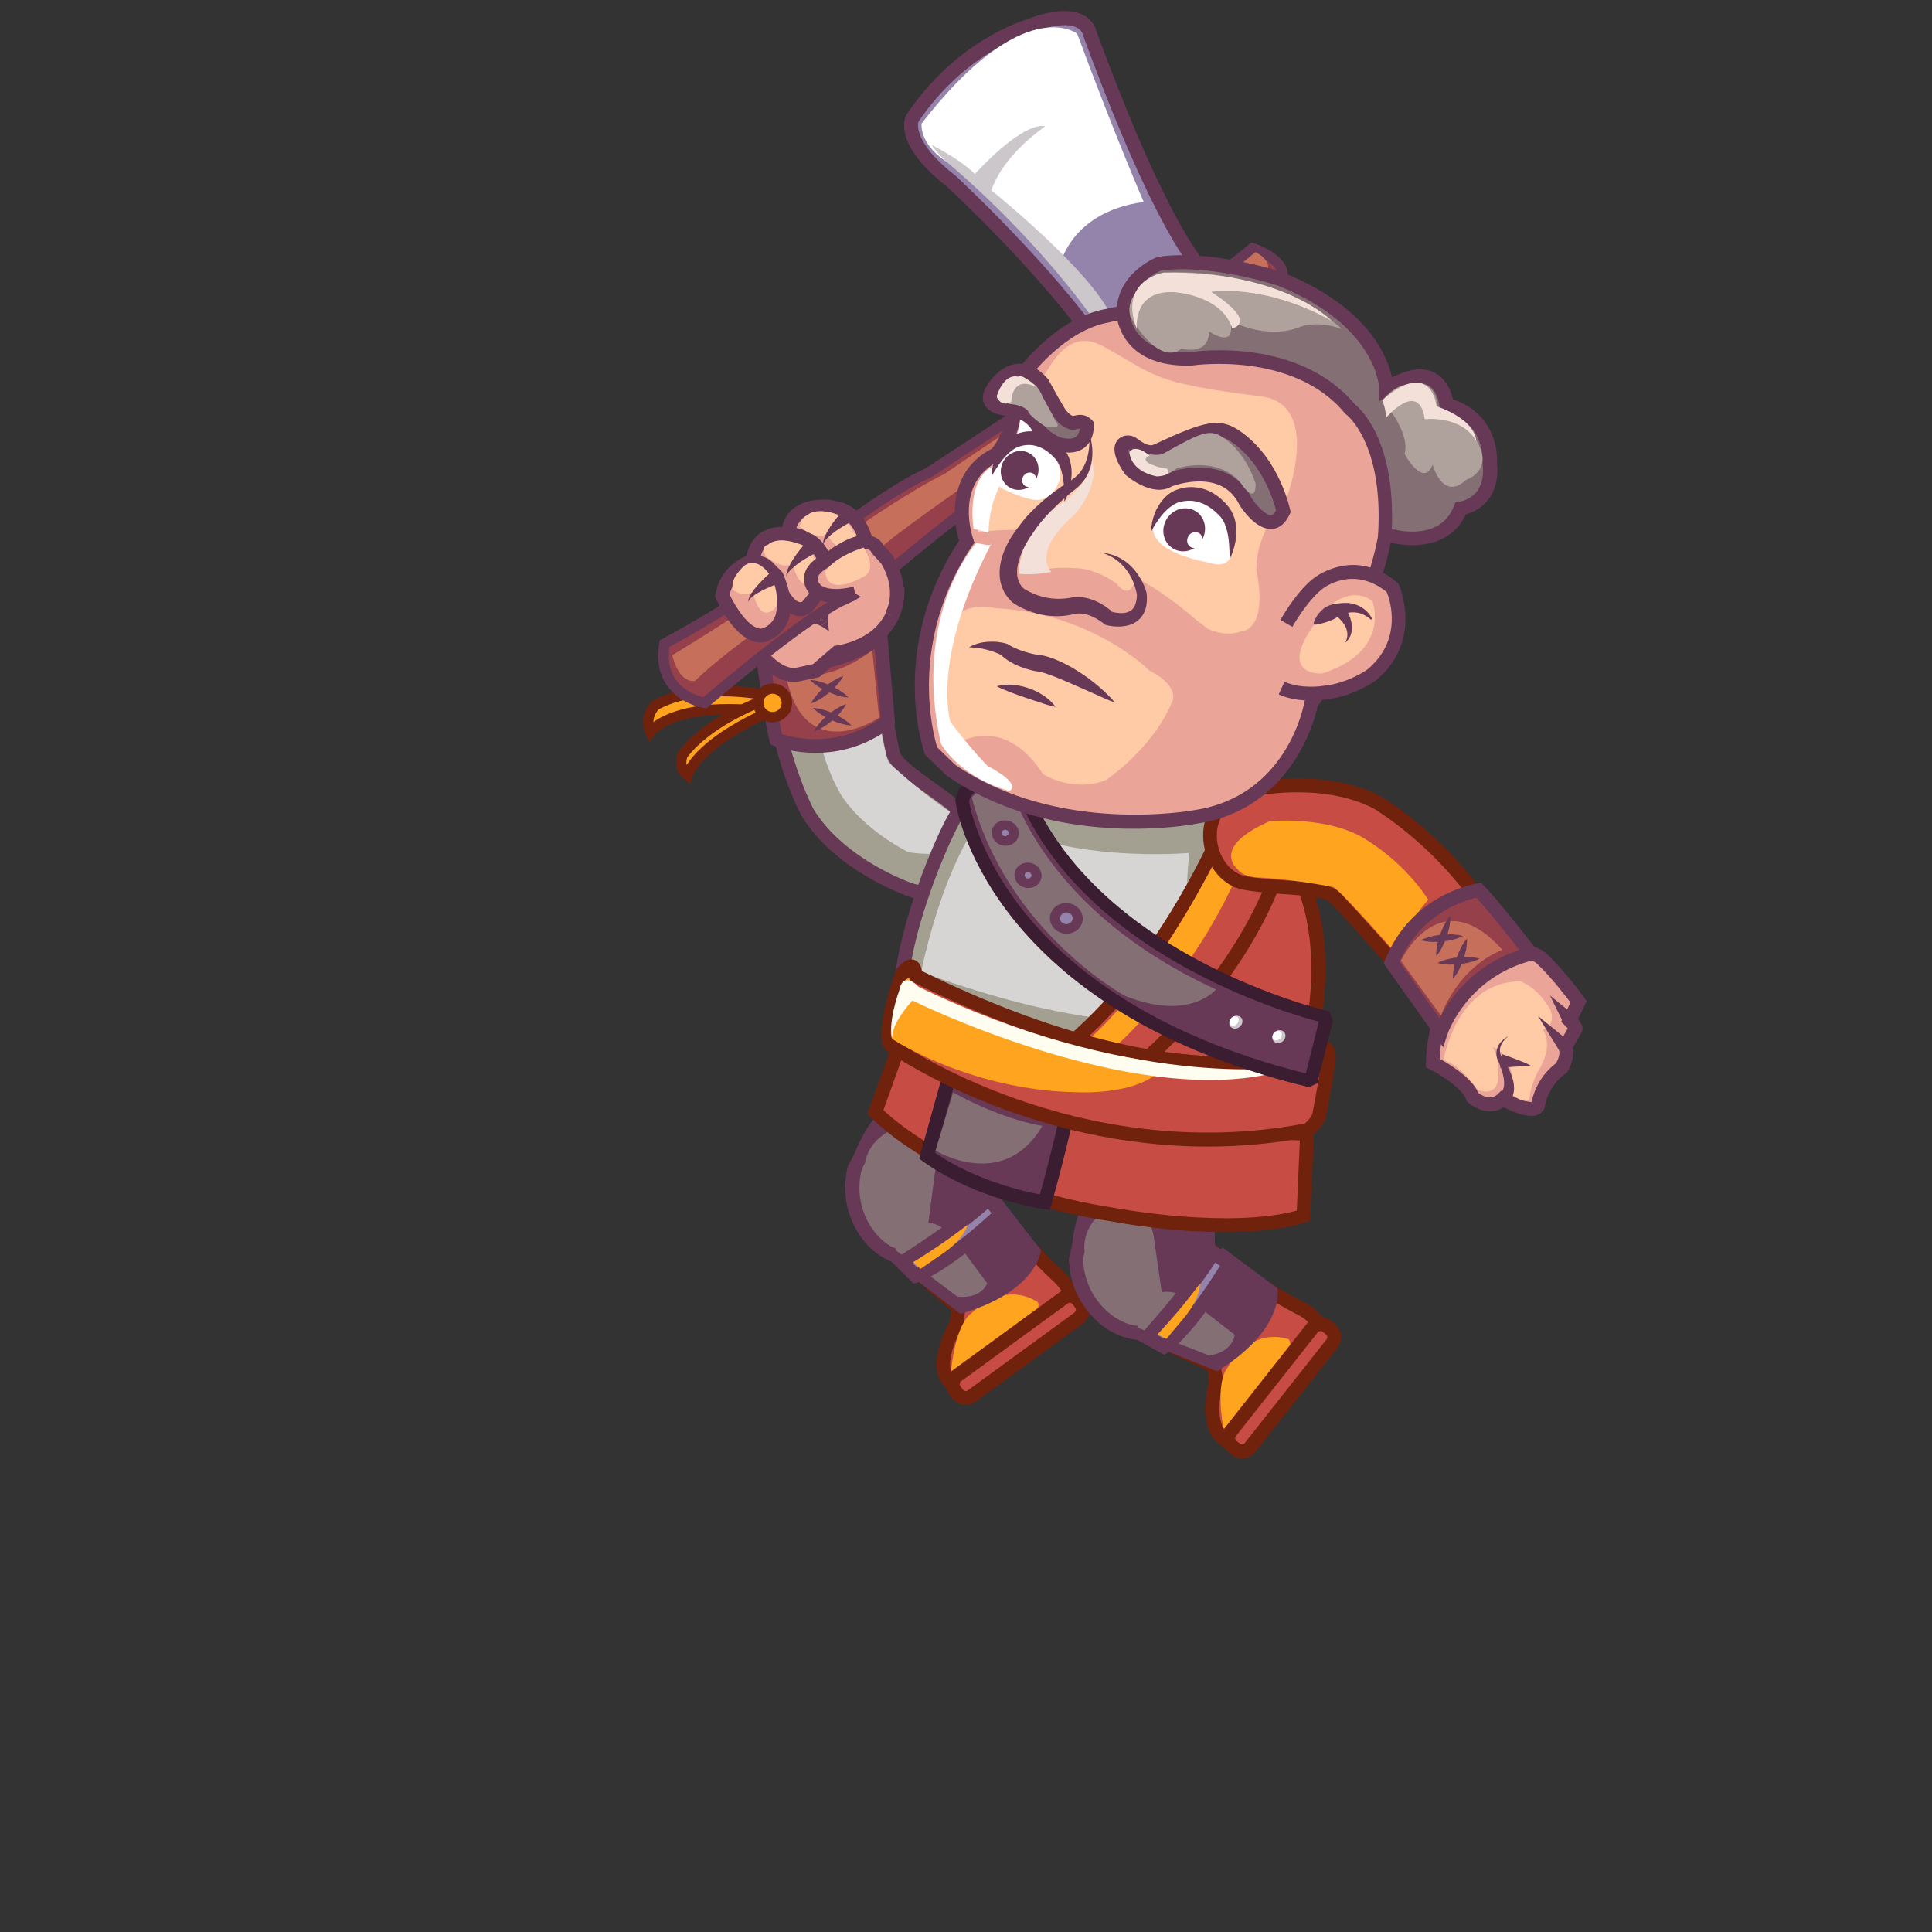 <?xml version="1.0" encoding="utf-8"?>
<!-- Generator: Adobe Illustrator 28.5.0, SVG Export Plug-In . SVG Version: 9.03 Build 54727)  -->
<svg version="1.0" id="Layer_1" xmlns="http://www.w3.org/2000/svg" xmlns:xlink="http://www.w3.org/1999/xlink" x="0px" y="0px"
	 viewBox="0 0 150 150" style="enable-background:new 0 0 150 150;" xml:space="preserve">
<rect x="0" y="0" width="150" height="150" fill="#333333" stroke="none"/>
<style type="text/css">
	.st0{fill:#FFFDF0;}
	.st1{fill:#A3A091;}
	.st2{fill:#673956;}
	.st3{fill:#D6D5D4;}
	.st4{fill:#95404B;}
	.st5{fill:#C6705C;}
	.st6{fill:#FFA41F;}
	.st7{fill:#70220D;}
	.st8{fill:#EAA498;}
	.st9{fill:#9483AB;}
	.st10{fill:#FFFFFF;}
	.st11{fill:#CCC7CA;}
	.st12{fill:#FFCAA6;}
	.st13{fill:#C74C44;}
	.st14{fill:#846F74;}
	.st15{fill:#3A1D30;}
	.st16{fill:#AFA19C;}
	.st17{fill:#F3E0D9;}
</style>
<g>
	<g>
		<path class="st0" d="M94.31,61.51c0,0-1.94,11.71-8.69,20.47l0.79,0.06c0,0,7.44-10.12,8.31-21.34L94.31,61.51z"/>
	</g>
	<g>
		<g>
			<path class="st1" d="M62.69,63.06c0,0-2.56-4.75-2.83-11.03c0,0,5.05,1.29,8.02-1.56c0,0,0.71,4.37,1.44,7.96
				c0.26,1.28,3.62,3,5.46,4.74c2.14,2.02,0.34,7.36-4.09,5.92C70.08,68.89,65.06,66.98,62.69,63.06z"/>
			<path class="st2" d="M70.53,69.6c-0.06-0.02-5.69-1.95-8.3-6.26l-0.01-0.02c-0.11-0.2-2.62-4.93-2.9-11.27l-0.03-0.72l0.7,0.18
				c0.05,0.01,4.8,1.18,7.51-1.42l0.74-0.71l0.16,1.01c0.01,0.04,0.72,4.4,1.44,7.94c0.12,0.58,1.56,1.61,2.73,2.44
				c0.91,0.65,1.85,1.32,2.58,2.01c1.26,1.19,1.43,3.38,0.41,5.11c-0.77,1.29-1.99,1.98-3.42,1.98
				C71.63,69.87,71.08,69.79,70.53,69.6z M60.43,52.69c0.4,5.6,2.6,9.86,2.72,10.11c2.41,3.97,7.65,5.77,7.7,5.78
				c2.3,0.75,3.41-0.62,3.78-1.24c0.76-1.28,0.66-2.94-0.22-3.78c-0.68-0.64-1.59-1.29-2.47-1.92c-1.58-1.13-2.95-2.11-3.15-3.11
				c-0.52-2.58-1.04-5.58-1.29-7.06C65.05,53.2,61.84,52.93,60.43,52.69z"/>
		</g>
		<g>
			<path class="st3" d="M74.62,64.29c0,0,0.99,2.59-4.08,1.88c0,0-3.51-1.71-5.26-4.49c0,0-1.92-3.1-2.02-7.16
				c0,0,3.36-0.9,4.22-2.8c0,0,1.17,7.02,1.54,7.51c0,0,2.28,2.11,4.36,3.55C73.38,62.79,74.58,63.49,74.62,64.29z"/>
		</g>
		<g>
			<g>
				<path class="st4" d="M60.27,57.4c0,0,4.49,1.81,8.67-1.42l-0.57-6.6c0,0-3.73,3.26-9.11,1.72C59.26,51.1,59.83,55.68,60.27,57.4
					z"/>
				<path class="st2" d="M60.07,57.9l-0.25-0.1l-0.07-0.26c-0.44-1.74-1-6.18-1.02-6.37l-0.1-0.81l0.78,0.22
					c5.02,1.44,8.46-1.48,8.6-1.61l0.8-0.7l0.69,7.95l-0.23,0.18c-2.09,1.62-4.23,2.05-5.93,2.05
					C61.48,58.46,60.17,57.94,60.07,57.9z M67.91,50.38c-1.34,0.86-4.23,2.25-8.02,1.44c0.17,1.28,0.53,3.83,0.83,5.18
					c0.95,0.3,4.35,1.13,7.65-1.26L67.91,50.38z"/>
			</g>
			<g>
				<path class="st5" d="M68.25,55.72c0,0-5.8,3.95-7.23-3.27c0,0,3.17,0.75,6.7-1.96L68.25,55.72z"/>
			</g>
			<g>
				<g>
					<path class="st2" d="M65.88,54.15c-0.2-0.22-0.43-0.38-0.66-0.53c-0.23-0.15-0.47-0.28-0.72-0.39
						c-0.25-0.11-0.51-0.21-0.77-0.29c-0.27-0.08-0.54-0.14-0.84-0.15c0.2,0.22,0.43,0.38,0.66,0.53c0.23,0.15,0.47,0.28,0.72,0.39
						c0.25,0.11,0.51,0.21,0.77,0.29C65.31,54.08,65.58,54.14,65.88,54.15z"/>
				</g>
				<g>
					<path class="st2" d="M62.95,54.62c0.28-0.09,0.53-0.23,0.77-0.37c0.24-0.15,0.46-0.31,0.67-0.49c0.21-0.18,0.41-0.37,0.59-0.58
						c0.18-0.21,0.36-0.43,0.49-0.7c-0.28,0.09-0.53,0.23-0.77,0.37c-0.24,0.15-0.46,0.31-0.67,0.49c-0.21,0.18-0.41,0.37-0.59,0.58
						C63.26,54.14,63.09,54.36,62.95,54.62z"/>
				</g>
			</g>
			<g>
				<g>
					<path class="st2" d="M66.11,56.33c-0.2-0.22-0.43-0.38-0.66-0.53c-0.23-0.15-0.47-0.28-0.72-0.4
						c-0.25-0.11-0.51-0.21-0.77-0.29c-0.27-0.07-0.54-0.14-0.84-0.15c0.2,0.22,0.43,0.38,0.66,0.53c0.23,0.15,0.47,0.28,0.72,0.39
						C64.75,56,65,56.1,65.27,56.17C65.54,56.25,65.81,56.31,66.11,56.33z"/>
				</g>
				<g>
					<path class="st2" d="M63.18,56.8c0.28-0.09,0.53-0.23,0.77-0.37c0.24-0.15,0.46-0.31,0.67-0.49c0.21-0.18,0.41-0.37,0.59-0.58
						c0.18-0.21,0.36-0.43,0.49-0.7c-0.28,0.09-0.53,0.23-0.77,0.37c-0.24,0.15-0.46,0.31-0.67,0.49c-0.21,0.18-0.41,0.37-0.59,0.58
						C63.49,56.31,63.32,56.53,63.18,56.8z"/>
				</g>
			</g>
		</g>
		<g>
			<g>
				<path class="st6" d="M60.31,54.13c0,0-5.74-1.42-9.42,0.62c0,0-0.92,0.83-0.4,2.06c0,0,1.86-2.57,9.56-1.5L60.31,54.13z"/>
				<path class="st7" d="M50.12,56.97c-0.63-1.48,0.45-2.48,0.5-2.52l0.08-0.05c3.78-2.1,9.47-0.72,9.71-0.66l0.38,0.09l-0.41,1.94
					L60,55.72c-7.3-1.02-9.17,1.31-9.18,1.33l-0.42,0.58L50.12,56.97z M59.74,54.87l0.09-0.43c-1.31-0.26-5.73-0.97-8.7,0.64
					c-0.09,0.1-0.39,0.46-0.4,0.98c0.79-0.57,2.51-1.4,5.84-1.4C57.5,54.66,58.55,54.72,59.74,54.87z"/>
			</g>
			<g>
				<path class="st6" d="M60.43,53.97c0,0-5.1,1.57-7.41,4.6c0,0-0.47,0.98,0.35,1.6c0,0,0.66-2.59,7.24-5.27L60.43,53.97z"/>
				<path class="st7" d="M53.13,60.49c-0.86-0.64-0.69-1.65-0.48-2.09l0.04-0.07c2.36-3.11,7.4-4.68,7.61-4.74l0.43-0.13l0.34,1.69
					l-0.31,0.13c-6.23,2.54-7,4.98-7,5l-0.15,0.58L53.13,60.49z M60.12,54.5c-1.25,0.44-4.92,1.9-6.75,4.28
					c-0.04,0.1-0.12,0.35-0.06,0.62c0.61-0.97,2.3-2.84,6.84-4.74L60.12,54.5z"/>
			</g>
			<g>
				<path class="st6" d="M59.82,53.47c-0.61,0.09-1.03,0.65-0.94,1.26c0.09,0.61,0.65,1.03,1.26,0.94c0.61-0.09,1.03-0.65,0.94-1.26
					C60.99,53.8,60.43,53.38,59.82,53.47z"/>
				<path class="st7" d="M59.08,55.78c-0.32-0.24-0.54-0.59-0.59-0.99c-0.06-0.4,0.04-0.8,0.28-1.12c0.24-0.32,0.59-0.54,1-0.59
					c0.4-0.06,0.8,0.04,1.12,0.28c0.32,0.24,0.54,0.59,0.59,0.99c0.06,0.4-0.04,0.8-0.28,1.12c-0.24,0.32-0.59,0.54-0.99,0.59
					c-0.07,0.01-0.15,0.02-0.22,0.02C59.66,56.08,59.34,55.98,59.08,55.78z M59.88,53.87L59.88,53.87
					c-0.19,0.03-0.35,0.13-0.47,0.28c-0.11,0.15-0.16,0.34-0.13,0.53c0.03,0.19,0.13,0.35,0.28,0.46c0.15,0.11,0.34,0.16,0.53,0.13
					c0.19-0.03,0.35-0.13,0.46-0.28c0.11-0.15,0.16-0.34,0.13-0.53c-0.03-0.19-0.13-0.35-0.28-0.46c-0.12-0.09-0.27-0.14-0.42-0.14
					C59.95,53.86,59.92,53.86,59.88,53.87z"/>
			</g>
		</g>
	</g>
	<g>
		<g>
			<g>
				<path class="st8" d="M65.97,40.35c1.8,1.36,1.86,2.86,1.86,2.86l1.84,2.63c0.01,4.24-4.67,4.82-4.67,4.82l-1.63,1.41l-1.62,0.35
					c-2.57,0.1-4.77-4.93-4.77-4.93c-0.01-2.63,2.73-3.62,2.73-3.62c-0.1-2.05,1.98-1.8,1.98-1.8c-0.57-2.17,2.49-2.03,2.49-2.03
					L65.97,40.35z"/>
			</g>
			<g>
				<path class="st2" d="M64.21,39.49c-0.2-0.01-1.94-0.06-2.74,0.93c-0.19,0.23-0.38,0.6-0.38,1.11c-0.39,0.05-0.89,0.19-1.28,0.57
					c-0.38,0.35-0.58,0.82-0.62,1.41c-0.81,0.39-2.74,1.58-2.73,3.97l0,0.11l0.04,0.1c0.24,0.55,2.42,5.36,5.28,5.26l0.09-0.01
					l1.75-0.37l1.62-1.39c1.82-0.28,4.98-1.71,4.98-5.33l0-0.17L68.35,43c-0.07-0.48-0.42-1.85-2.06-3.09l-0.1-0.08L64.21,39.49z
					 M64.13,40.56l1.61,0.29c1.45,1.15,1.55,2.33,1.55,2.38l0.01,0.15l0.09,0.13L69.13,46c-0.11,3.57-4.03,4.1-4.2,4.12l-0.16,0.02
					l-1.65,1.42l-1.43,0.31c-1.75,0.01-3.55-3.15-4.17-4.51c0.07-2.14,2.35-2.99,2.37-3l0.37-0.14l-0.02-0.4
					c-0.02-0.44,0.07-0.75,0.29-0.95c0.39-0.36,1.09-0.3,1.1-0.29l0.79,0.09l-0.2-0.77c-0.14-0.53,0.03-0.75,0.09-0.82
					C62.69,40.62,63.74,40.55,64.13,40.56z"/>
			</g>
		</g>
		<g>
			<g>
				<g>
					<g>
						<path class="st2" d="M63.8,48.55c-0.05-0.14-0.09-0.3-0.11-0.45c0.16,0.04,0.32,0.09,0.48,0.15L63.8,48.55z"/>
					</g>
					<g>
						<path class="st2" d="M65.7,46.77c-0.07,0.01-0.19,0.04-0.29,0.08c-0.1,0.03-0.2,0.07-0.3,0.12c-0.19,0.09-0.36,0.2-0.5,0.34
							c-0.14,0.14-0.24,0.3-0.29,0.49c-0.07,0.19-0.05,0.4-0.02,0.62l0.06,0.58l-0.43-0.28c-0.16-0.11-0.37-0.21-0.58-0.28
							c-0.2-0.08-0.42-0.13-0.64-0.16c-0.22-0.02-0.44-0.01-0.66,0.04c-0.22,0.05-0.42,0.16-0.61,0.29
							c0.16-0.17,0.35-0.32,0.57-0.42c0.22-0.1,0.46-0.15,0.71-0.17c0.24-0.01,0.49,0,0.73,0.04c0.08,0.01,0.16,0.03,0.24,0.05
							c0.03,0.16,0.07,0.31,0.11,0.45l0.37-0.3c-0.17-0.07-0.32-0.12-0.48-0.15c-0.02-0.14-0.03-0.27-0.01-0.42
							c0.03-0.31,0.14-0.62,0.32-0.87c0.18-0.26,0.4-0.47,0.63-0.64c0.12-0.09,0.24-0.17,0.37-0.24c0.13-0.07,0.25-0.13,0.42-0.2
							L65.7,46.77z"/>
					</g>
				</g>
			</g>
		</g>
		<g>
			<g>
				<path class="st4" d="M84.83,33.12c0,0-5.18,2.5-13.98,9.76c0,0-3.29,2.88-5.61,3.8c0,0-2.66,1.21-10.53,7.9
					c0,0-3.82-0.57-3.12-4.6c0,0,4.97-2.58,11.14-7c0,0,5.81-4.68,9.3-6.24c0,0,18.39-11.86,25.24-17.46c0,0,3.48,1.16,1.93,2.96
					c0,0-2.19,2.39-10.06,7.65C89.15,29.89,87.59,31.65,84.83,33.12z"/>
				<path class="st2" d="M54.66,54.97c-0.07-0.01-1.81-0.28-2.84-1.7c-0.65-0.9-0.86-2.03-0.63-3.37l0.03-0.2l0.18-0.09
					c0.05-0.03,5.02-2.62,11.07-6.95c0.24-0.19,5.86-4.7,9.36-6.28c0.78-0.51,18.54-11.99,25.17-17.42l0.17-0.14l0.21,0.07
					c0.22,0.07,2.2,0.76,2.55,2.04c0.1,0.37,0.11,0.94-0.45,1.58c-0.09,0.1-2.3,2.48-10.09,7.69c-0.26,0.28-1.8,1.9-4.39,3.28
					l-0.01,0.01c-0.05,0.02-5.25,2.58-13.89,9.7c-0.14,0.12-3.37,2.94-5.7,3.87c-0.03,0.01-2.74,1.3-10.43,7.84L54.84,55
					L54.66,54.97z M88.85,29.62l0.08-0.07c7.71-5.16,9.96-7.57,9.97-7.58c0.26-0.3,0.35-0.57,0.28-0.83
					c-0.18-0.64-1.25-1.18-1.82-1.41c-6.93,5.61-24.91,17.22-25.09,17.34L72.2,37.1c-3.4,1.53-9.16,6.14-9.23,6.2
					c-5.46,3.91-10.05,6.42-11,6.93c-0.14,1.03,0.03,1.89,0.51,2.56c0.65,0.91,1.72,1.24,2.13,1.34c7.7-6.54,10.36-7.78,10.49-7.84
					c2.23-0.88,5.46-3.7,5.5-3.74c8.57-7.07,13.81-9.69,14.05-9.8C87.3,31.34,88.83,29.64,88.85,29.62z"/>
			</g>
			<g>
				<path class="st5" d="M97.48,19.57l-3.04,2.48c0,0,0.87,1.45,3.4-0.25C97.83,21.8,99.46,20.66,97.48,19.57z"/>
			</g>
			<g>
				<path class="st9" d="M97.45,23.97c0,0-0.05-3.48-4.31-3.27c0,0-2.9-2.74-8.53-18.1c0,0-0.34-2.25-4.75-0.55
					c0,0-5.22,1.46-9.02,7.15c0,0-0.95,1.8,3.06,4.9c0,0,7.3,6.73,11.62,12.96c0,0,2.48,0.14,2.71,3.45c0,0,1.96,2.23,4.41-0.35
					c0,0,1.51,1.54,4.36,6.99c0,0,1.15-0.2,3.93-2.23c0,0,1.51-0.59-2.18-3.31c0,0-3.2-4.31-2.11-4.65
					C96.63,26.98,98.16,25.55,97.45,23.97z"/>
				<path class="st2" d="M96.51,37.41c-2-3.83-3.34-5.71-3.93-6.46c-0.78,0.67-1.59,1.01-2.43,0.99c-1.4-0.03-2.3-1.03-2.34-1.08
					l-0.12-0.14l-0.01-0.18c-0.19-2.77-2.13-2.94-2.21-2.95l-0.26-0.01l-0.15-0.22c-4.13-5.97-11.13-12.5-11.52-12.86
					c-4.22-3.28-3.3-5.34-3.18-5.56l0.03-0.05c3.77-5.64,8.84-7.23,9.3-7.37c2.01-0.77,3.52-0.87,4.51-0.3
					c0.69,0.4,0.88,1,0.93,1.21c4.79,13.08,7.61,16.94,8.24,17.71c1.44-0.02,2.58,0.35,3.4,1.12c1.01,0.95,1.18,2.19,1.21,2.57
					c0.76,1.87-0.91,3.46-0.99,3.53l-0.05,0.05c0.05,0.54,1.02,2.25,2.18,3.82c1.91,1.41,2.74,2.48,2.63,3.35
					c-0.05,0.42-0.32,0.69-0.56,0.81c-2.77,2.02-3.98,2.27-4.11,2.3l-0.39,0.07L96.51,37.41z M98.42,32.06l-0.06-0.05l-0.05-0.06
					c-1.04-1.4-2.73-3.9-2.39-4.94c0.07-0.22,0.21-0.39,0.4-0.49c0.24-0.25,1.12-1.28,0.64-2.33l-0.05-0.1l0-0.11
					c0-0.01-0.04-1.13-0.88-1.92c-0.65-0.61-1.61-0.88-2.87-0.82l-0.23,0.01l-0.17-0.16c-0.12-0.12-3.05-3-8.66-18.31l-0.02-0.09
					c0-0.01-0.07-0.32-0.45-0.53c-0.39-0.22-1.38-0.45-3.57,0.39L80,2.56c-0.05,0.01-5.04,1.47-8.69,6.89
					c-0.06,0.19-0.37,1.68,2.91,4.22l0.03,0.03c0.07,0.07,7.25,6.71,11.56,12.87c0.73,0.15,2.63,0.83,2.92,3.7
					c0.22,0.2,0.75,0.59,1.44,0.6c0.68,0.01,1.37-0.35,2.06-1.07l0.38-0.4l0.39,0.4c0.06,0.06,1.53,1.58,4.24,6.72
					c0.51-0.21,1.59-0.73,3.35-2.01l0.06-0.04l0.03-0.01C100.69,34.37,100.63,33.69,98.42,32.06z"/>
			</g>
			<g>
				<path class="st10" d="M88.8,15.68c0,0-2.22-5.09-5.17-13.07c0,0-4.14-3.25-12.08,6.98c0,0-0.21,1.49,1.81,2.89
					c0,0,2.77,1.07,8.8,8.62C82.15,21.1,82.75,16.5,88.8,15.68z"/>
			</g>
			<g>
				<path class="st11" d="M95.67,23.87c0,0-2.45,0.66-5.83,3.95c0,0-0.65-1.41-2.84-1.53c0,0-0.32-0.74,5.72-4.88
					C92.72,21.42,94.52,20.47,95.67,23.87z"/>
			</g>
			<g>
				<path class="st11" d="M100.22,34.53c0,0,0.25-1.18-2.52,0.4c0,0-1.82-4.19-4.22-6.22l-0.58,0.4c0,0,0.97,1.61,3.92,6.85
					C96.83,35.97,97.06,36.97,100.22,34.53z"/>
			</g>
			<g>
				<path class="st10" d="M96.94,23.88c0,0-0.3-2.89-3.91-2.68c0,0,3.45,2.12,1.83,2.79c-1.17,0.48-3.48,1.71-5.21,3.53
					c0,0,0.57,0.78,0.63,1.6c0,0,3.17-2.07,5.46-3.03C95.73,26.1,97.24,25.73,96.94,23.88z"/>
			</g>
			<g>
				<path class="st11" d="M86.22,24.48c0,0-0.77-2.69-9.24-9.7c0,0,0.57-2.39,4.16-4.97c0,0-1.4-0.64-5.46,3.7
					c0,0-0.88-0.99-3.32-2.24c0,0-0.09,0.04,1,1.19c0,0,7.1,5.72,12.45,13.63C85.8,26.11,86.89,25.9,86.22,24.48z"/>
			</g>
			<g>
				<path class="st5" d="M86.55,28.26c0,0,0.53,1.16-0.26,1.97c0,0-10.09,6.28-16.87,11.44c0,0-3.33,2.85-7.9,5.36
					c0,0-4.99,3.35-7.56,5.83c0,0-1.17,0.34-1.77-1.99c0,0,9.32-5.57,14.9-10.28c0,0,3.65-2.52,6.28-3.82
					C73.38,36.76,84.1,29.43,86.55,28.26z"/>
			</g>
		</g>
		<g>
			<g>
				<g>
					<path class="st8" d="M65.3,39.56c2.06,0.74,2.17,3.89,2.17,3.89c-1.52-2.4-3.48,0.58-3.48,0.58c-0.09-2.5-2.78-2.57-2.78-2.57
						c0.11-2.51,3.21-2.11,3.21-2.11L65.3,39.56z"/>
				</g>
				<g>
					<path class="st2" d="M64.49,38.81c-0.07-0.01-1.82-0.22-2.94,0.71c-0.55,0.46-0.85,1.1-0.88,1.91l-0.02,0.55l0.55,0.01
						c0.23,0.01,2.19,0.13,2.26,2.05l0.06,1.68l0.93-1.4c0.22-0.33,1-1.28,1.68-1.27c0.31,0,0.61,0.23,0.9,0.69l1.07,1.69l-0.07-2
						c-0.01-0.14-0.16-3.53-2.53-4.38l-0.05-0.02L64.49,38.81z M64.33,39.88l0.82,0.2c0.86,0.32,1.31,1.21,1.54,1.99
						c-0.18-0.06-0.36-0.09-0.56-0.09c-0.73-0.01-1.37,0.43-1.84,0.87c-0.48-1.16-1.58-1.68-2.46-1.86
						c0.08-0.26,0.22-0.47,0.42-0.64C62.94,39.77,64.14,39.86,64.33,39.88z"/>
				</g>
			</g>
			<g>
				<g>
					<path class="st8" d="M64,43.73c0.37,1.67-1.4,3.44-1.4,3.44c-1.25,0.69-2.15-1.63-2.15-1.63c-0.88-2.5-2.05-1.71-2.05-1.71
						c0.2-2.8,2.61-2.37,2.61-2.37C64.09,41.91,64,43.73,64,43.73z"/>
				</g>
				<g>
					<path class="st2" d="M61.09,40.93c-0.13-0.02-1.25-0.17-2.15,0.53c-0.64,0.5-1,1.29-1.08,2.34l-0.08,1.1l0.91-0.62l0,0l0,0l0,0
						c0,0,0.12-0.06,0.28,0c0.16,0.06,0.57,0.32,0.96,1.44c0.07,0.18,0.67,1.65,1.69,2.03c0.41,0.15,0.83,0.11,1.22-0.11l0.07-0.04
						l0.05-0.05c0.08-0.08,1.94-1.96,1.56-3.88C64.52,43.24,64.26,41.4,61.09,40.93z M60.91,41.99l0.02,0
						c2.52,0.37,2.53,1.67,2.53,1.72l0,0.06l0.01,0.07c0.24,1.08-0.73,2.39-1.19,2.88c-0.12,0.05-0.21,0.03-0.27,0.01
						c-0.45-0.16-0.91-1-1.05-1.39c-0.04-0.11-0.08-0.22-0.12-0.32c-0.39-0.97-0.91-1.57-1.53-1.78c-0.09-0.03-0.17-0.05-0.25-0.06
						c0.11-0.39,0.3-0.68,0.55-0.88C60.16,41.87,60.9,41.99,60.91,41.99z"/>
				</g>
				<g>
					<polygon class="st2" points="58.7,44.28 58.7,44.28 58.7,44.28 					"/>
				</g>
			</g>
			<g>
				<g>
					<path class="st8" d="M60.3,44.75c1.68,3.99-1.06,4.57-1.06,4.57c-1.7,0.23-3.16-3.1-3.16-3.1c0.33-1.92,1.95-2.51,1.95-2.51
						C59.29,43.52,60.3,44.75,60.3,44.75z"/>
				</g>
				<g>
					<path class="st2" d="M57.85,43.21c-0.08,0.03-1.92,0.73-2.3,2.93l-0.03,0.16l0.06,0.15c0.17,0.38,1.68,3.7,3.73,3.41l0.04-0.01
						c0.05-0.01,1.13-0.25,1.7-1.34c0.52-1,0.43-2.33-0.25-3.97l-0.03-0.07l-0.05-0.06c-0.05-0.06-1.23-1.46-2.76-1.23L57.85,43.21z
						 M58.18,44.24c0.77-0.08,1.48,0.61,1.67,0.81c0,0.01,0.01,0.02,0.01,0.03c0.51,1.24,0.59,2.25,0.25,2.92
						c-0.3,0.59-0.85,0.77-0.96,0.8c-0.93,0.09-2.03-1.64-2.5-2.63C56.94,44.85,57.95,44.34,58.18,44.24z"/>
				</g>
			</g>
			<g>
				<g>
					<g>
						<path class="st12" d="M59.7,44.54c0.84,1.21,0.58,2.55,0.58,2.55c-1.35,1.53-1.82-1.13-1.82-1.13
							c-0.76,0.48-1.53-0.15-1.53-0.15c-0.35-0.9,0.9-1.92,0.9-1.92C58.82,43.22,59.7,44.54,59.7,44.54z"/>
					</g>
				</g>
				<g>
					<g>
						<g>
							<g>
								<path class="st2" d="M59.82,45.55c-0.22,0.09-0.44,0.19-0.65,0.3c-0.21,0.11-0.42,0.23-0.61,0.36
									c-0.19,0.14-0.38,0.29-0.48,0.52c0.01-0.25,0.15-0.49,0.28-0.7c0.14-0.21,0.3-0.41,0.47-0.6c0.17-0.19,0.35-0.37,0.53-0.55
									c0.19-0.18,0.37-0.34,0.58-0.52l0.53,0.94C60.26,45.37,60.03,45.46,59.82,45.55z"/>
							</g>
						</g>
					</g>
				</g>
			</g>
			<g>
				<g>
					<g>
						<path class="st12" d="M62.35,42.35c1.45,0.93,0.94,2.44,0.94,2.44c-1.11,1.71-1.76-1.04-1.76-1.04
							c-0.68,0.58-2.06-0.54-2.06-0.54c-0.48-0.84,0.16-0.91,0.16-0.91C60.51,41.5,62.35,42.35,62.35,42.35z"/>
					</g>
				</g>
				<g>
					<g>
						<g>
							<g>
								<path class="st2" d="M62.61,43.33c-0.2,0.12-0.4,0.25-0.6,0.39c-0.19,0.14-0.38,0.29-0.55,0.45
									c-0.17,0.17-0.33,0.34-0.4,0.58c-0.02-0.25,0.07-0.51,0.18-0.73c0.11-0.23,0.24-0.45,0.38-0.67
									c0.14-0.21,0.29-0.42,0.45-0.62c0.16-0.2,0.32-0.39,0.5-0.59l0.66,0.85C63.03,43.08,62.81,43.21,62.61,43.33z"/>
							</g>
						</g>
					</g>
				</g>
			</g>
			<g>
				<g>
					<g>
						<path class="st12" d="M65.37,40.08c1,1.08,1.17,1.88,1.17,1.88c-1.11,1.71-2.37-0.51-2.37-0.51
							c-0.68,0.58-2.06-0.54-2.06-0.54c-0.01-0.73,0.54-0.89,0.54-0.89C63.53,39.23,65.37,40.08,65.37,40.08z"/>
					</g>
				</g>
				<g>
					<g>
						<g>
							<g>
								<path class="st2" d="M65.46,40.86c-0.2,0.12-0.4,0.25-0.6,0.39c-0.19,0.14-0.38,0.29-0.55,0.45
									c-0.17,0.16-0.33,0.34-0.4,0.58c-0.02-0.25,0.07-0.51,0.18-0.74c0.11-0.23,0.24-0.45,0.38-0.66
									c0.14-0.21,0.29-0.42,0.45-0.62c0.16-0.2,0.32-0.39,0.5-0.59l0.66,0.85C65.87,40.62,65.66,40.74,65.46,40.86z"/>
							</g>
						</g>
					</g>
				</g>
			</g>
			<g>
				<g>
					<g>
						<path class="st8" d="M68.14,42.63l0.73,0.81c1.49,2.54,0.34,4.36,0.34,4.36l-2.81-1.73c-3.33,0.77-3.43-0.97-3.43-0.97
							c-0.17-1.05,1.32-1.62,1.32-1.62C67.51,40.93,68.14,42.63,68.14,42.63z"/>
					</g>
					<g>
						<path class="st2" d="M68.59,42.33l0.68,0.75l0.06,0.09c1.64,2.79,0.38,4.83,0.33,4.92l-0.91-0.57
							c0.04-0.06,0.94-1.58-0.32-3.75l-0.76-0.84l-0.04-0.1c0,0-0.07-0.13-0.26-0.18c-0.26-0.07-1.04-0.1-2.75,1.25l-0.06,0.05
							l-0.08,0.03c-0.01,0-1.07,0.45-0.98,1.03l0,0.04c0,0.01,0.03,0.24,0.29,0.42c0.26,0.18,0.93,0.44,2.48,0.08l0.24,1.05
							c-1.53,0.35-2.67,0.26-3.39-0.28c-0.32-0.24-0.49-0.52-0.58-0.75c-0.07-0.18-0.1-0.33-0.1-0.4c-0.17-1.12,0.88-1.87,1.58-2.16
							c1.51-1.18,2.74-1.65,3.65-1.39C68.22,41.76,68.49,42.13,68.59,42.33z"/>
					</g>
				</g>
				<g>
					<g>
						<path class="st12" d="M66.96,44.82c-2.99,1.59-2.88-0.48-2.88-0.48c0.91-1.24,2.98-1.83,2.98-1.83
							C68.24,44.42,66.96,44.82,66.96,44.82z"/>
					</g>
				</g>
			</g>
		</g>
	</g>
	<g>
		<g>
			<g>
				<path class="st1" d="M74.2,63.37c-0.72,1.14-3.42,7.08-4.14,12.16c-0.37,2.59,9.18,4.93,9.18,4.93l0.79,0.15
					c12.86,3.39,21.33,0.53,21.33,0.53s-0.26,0.38,0,0c0.26-0.38,0.39-7.45,0.39-7.45s0.03-6.47-5.52-11.57
					c0,0-11.97,3.06-17.16-3.19c0,0-2.95,0.87-3.49,2.13C75.59,61.06,76.48,59.75,74.2,63.37z"/>
				<path class="st2" d="M79.91,81.14l-0.8-0.16c-1.67-0.41-10-2.6-9.58-5.53c0.72-5.12,3.45-11.16,4.21-12.37l0,0
					c0.82-1.3,1.2-1.92,1.38-2.21l-0.03-0.02c0.62-1.45,3.5-2.34,3.83-2.43l0.34-0.1l0.23,0.27c4.9,5.92,16.49,3.05,16.61,3.02
					l0.28-0.07l0.21,0.2c5.66,5.2,5.7,11.7,5.7,11.98c-0.07,3.77-0.17,5.67-0.26,6.65l0.7-0.24l-0.92,1.33c0,0,0,0,0,0.01
					l-0.12,0.17l-0.22-0.15l0.06,0.19c-0.22,0.07-3.56,1.16-9.14,1.16C89,82.82,84.78,82.42,79.91,81.14z M101.22,73.7
					c0-0.06-0.05-6.14-5.14-10.98c-1.9,0.43-12.14,2.46-17.18-3.16c-0.84,0.29-2.14,0.86-2.65,1.46c-0.06,0.17-0.18,0.37-0.32,0.59
					c-0.23,0.37-0.62,1.01-1.28,2.05c-0.74,1.17-3.36,6.99-4.06,11.95c-0.18,1.3,4.41,3.26,8.75,4.33l0.79,0.15l0.03,0.01
					c11.26,2.97,19.2,1.06,20.75,0.63C101.05,79.81,101.17,76.6,101.22,73.7z M75.23,60.93c0.02,0.14,0.1,0.27,0.24,0.36
					c0.16,0.11,0.35,0.1,0.5,0.04L75.23,60.93z"/>
			</g>
			<g>
				<path class="st3" d="M92.35,66.22c0,0-10.15,0.92-15.92-2.95c0,0-2.82,2.78-4.92,12.17c0,0,15.44,6.08,22.77,2.98
					C94.29,78.42,91.39,73.75,92.35,66.22z"/>
			</g>
		</g>
		<g>
			<path class="st13" d="M96.08,62.92c0,0-0.96,11.96-11.87,18.9c0,0,10.07,0.64,16.9,1.47C101.11,83.29,106.13,68.46,96.08,62.92z"
				/>
			<path class="st7" d="M101.05,83.83c-6.74-0.82-16.77-1.47-16.87-1.47l-1.65-0.11l1.39-0.89c10.55-6.7,11.62-18.37,11.63-18.49
				l0.07-0.83l0.73,0.4c4.29,2.37,6.56,6.77,6.56,12.74c0,4.44-1.23,8.13-1.28,8.28l-0.14,0.41L101.05,83.83z M85.8,81.39
				c3.02,0.21,9.8,0.71,14.93,1.32c0.68-2.34,3.54-13.9-4.22-18.91C96.07,66.54,94.04,75.42,85.8,81.39z"/>
		</g>
		<g>
			<path class="st13" d="M96.08,61.55c0,0-4.33,12.2-13.03,19.5c0,0,2.23,2.37,5.4,1.62c0,0,9.48-7.57,11.69-18.32
				C100.14,64.35,99.1,61.03,96.08,61.55z"/>
			<path class="st7" d="M82.66,81.42l-0.39-0.41l0.44-0.37c8.48-7.13,12.82-19.15,12.86-19.27l0.11-0.3l0.31-0.05
				c2.76-0.47,4.26,1.87,4.67,3.17l0.04,0.13l-0.03,0.14c-2.23,10.82-11.49,18.32-11.89,18.63l-0.09,0.08l-0.12,0.03
				c-0.48,0.11-0.95,0.16-1.38,0.16C84.51,83.36,82.74,81.51,82.66,81.42z M99.59,64.39c-0.2-0.53-1.09-2.5-3.12-2.35
				c-0.74,1.93-4.96,12.33-12.6,19.02c0.72,0.57,2.31,1.55,4.34,1.11C89.18,81.36,97.5,74.18,99.59,64.39z"/>
		</g>
		<g>
			<path class="st6" d="M96.63,62.2c0,0-5.78,13.2-12.41,18.77c0,0,0.91,0.26,2.61,0.08c0,0,7.69-6.92,10.69-17.09
				C97.53,63.96,99.67,60.33,96.63,62.2z"/>
		</g>
	</g>
	<g>
		<g>
			<g>
				<path class="st8" d="M119.71,74.44c0,0-1.53-1.52-4.45,0.43c0,0-3.92,1.99-4.02,7.66c0,0,2.68,1.35,3.1,2.67
					c0,0,1.29,1.14,2.34,0.14c0,0,2.45,1.37,2.75,0.46c0,0,0.2-1.74,1.8-2.88c0,0,0.6-0.96,0.29-1.63l0.81-1.39
					c0,0,0.08-0.16-0.45-0.68l0.69-1.44C122.56,77.77,121.12,75.77,119.71,74.44z"/>
				<path class="st2" d="M116.74,85.97c-1.05,0.69-2.23,0.09-2.75-0.37l-0.11-0.1l-0.05-0.14c-0.26-0.8-1.88-1.87-2.83-2.35
					l-0.3-0.15l0.01-0.34c0.1-5.72,3.87-7.89,4.28-8.11c3.15-2.09,4.93-0.51,5.09-0.36c1.43,1.35,2.86,3.33,2.92,3.41l0.19,0.26
					l-0.67,1.4c0.23,0.27,0.46,0.66,0.29,1.01l-0.7,1.22c0.19,0.84-0.35,1.75-0.42,1.86l-0.06,0.09l-0.09,0.06
					c-1.38,0.97-1.58,2.49-1.58,2.5l-0.02,0.1c-0.09,0.28-0.29,0.49-0.57,0.6c-0.14,0.06-0.31,0.08-0.49,0.08
					C118.17,86.64,117.27,86.24,116.74,85.97z M120.82,82.54c0.14-0.26,0.34-0.77,0.21-1.04l-0.12-0.25l0.81-1.4
					c-0.05-0.06-0.12-0.14-0.23-0.25l-0.28-0.27l0.72-1.5c-0.43-0.57-1.53-2-2.6-3.01l-0.01-0.01c-0.01-0.01-1.25-1.19-3.77,0.5
					l-0.06,0.03c-0.04,0.02-3.49,1.83-3.72,6.86c0.74,0.41,2.5,1.47,3.01,2.66c0.26,0.19,0.96,0.61,1.51,0.08l0.29-0.28l0.35,0.19
					c0.75,0.42,1.66,0.74,1.98,0.71C119.01,85.08,119.4,83.6,120.82,82.54z"/>
			</g>
			<g>
				<path class="st12" d="M116.17,76.54c0,0-3.02,0.75-4.11,5.79c0,0,1,0.02,2.71,2.31c0,0,1.25,0.5,1.52-0.65
					c0,0,0.25-1.61-0.4-2.7c0,0,1.87,0.58,1.46,3.6c0,0,0.82,0.85,1.39,0.48c0,0,0.08-1.29,0.85-2.48c0,0,1.05-1.75,0.18-2.95
					c0,0,1.06-0.23,0.61-1.51c0,0-0.74-1.55-2.3-2.24C118.08,76.19,116.99,76.16,116.17,76.54z"/>
			</g>
			<g>
				<g>
					<path class="st2" d="M116.52,85.99c0.06-0.02,0.08-0.03,0.11-0.04c0.03-0.01,0.05-0.03,0.08-0.04c0.05-0.02,0.1-0.06,0.15-0.08
						c0.09-0.06,0.18-0.13,0.25-0.21c0.15-0.16,0.27-0.35,0.34-0.54c0.14-0.39,0.11-0.77,0.05-1.1c-0.08-0.33-0.19-0.63-0.32-0.91
						c-0.13-0.28-0.29-0.54-0.45-0.8l-0.02-0.03l0,0c-0.09-0.1-0.18-0.26-0.22-0.41c-0.04-0.16-0.05-0.33-0.01-0.5
						c0.04-0.17,0.13-0.33,0.23-0.48c0.06-0.07,0.12-0.14,0.18-0.21l0.21-0.19l-0.24,0.15c-0.07,0.06-0.15,0.12-0.22,0.18
						c-0.14,0.14-0.27,0.29-0.35,0.48c-0.08,0.19-0.12,0.4-0.11,0.62c0.02,0.22,0.08,0.42,0.21,0.62l-0.02-0.03
						c0.1,0.27,0.21,0.54,0.28,0.81c0.08,0.27,0.12,0.54,0.13,0.79c0,0.25-0.04,0.48-0.14,0.63c-0.05,0.08-0.1,0.13-0.17,0.17
						c-0.03,0.02-0.07,0.04-0.1,0.05c-0.02,0-0.03,0.01-0.05,0.01c-0.01,0-0.02,0-0.02,0c0,0-0.02,0,0.01-0.01L116.52,85.99z"/>
				</g>
				<g>
					<path class="st2" d="M116.48,82.91c0.41-0.04,0.83-0.08,1.25-0.1c0.42-0.02,0.83-0.05,1.25,0c-0.18-0.11-0.38-0.2-0.57-0.29
						c-0.2-0.08-0.39-0.16-0.59-0.24c-0.4-0.15-0.8-0.3-1.21-0.44L116.48,82.91z"/>
				</g>
				<g>
					<polygon class="st2" points="121.92,80.92 119.41,78.88 121.11,81.64 					"/>
				</g>
				<g>
					<polygon class="st2" points="122.29,78.88 120.34,77.29 121.45,79.55 					"/>
				</g>
			</g>
		</g>
		<g>
			<path class="st13" d="M106.89,62.29c0,0,4.67,2.71,8.2,7.91c0,0-4.98,1.55-6.01,5.53c0,0-2.9-3.35-5.4-6.02
				c-0.89-0.95-4.66-0.66-7.14-1.17c-2.88-0.59-4.15-6.08,0.38-7.18C97.54,61.21,102.83,60.2,106.89,62.29z"/>
			<path class="st7" d="M108.68,76.08c-0.03-0.03-2.92-3.37-5.39-6.01c-0.4-0.43-2.18-0.55-3.6-0.65c-1.11-0.08-2.27-0.16-3.25-0.36
				c-1.69-0.35-3-2.13-3.03-4.14c-0.03-2.04,1.23-3.57,3.39-4.1c0.06-0.01,5.87-1.33,10.35,0.98l0.02,0.01
				c0.19,0.11,4.82,2.83,8.38,8.07l0.41,0.6l-0.69,0.22c-0.05,0.01-4.71,1.51-5.65,5.15l-0.26,0.99L108.68,76.08z M106.63,62.76
				c-4.13-2.12-9.54-0.9-9.59-0.88c-2.35,0.57-2.58,2.31-2.57,3.03c0.03,1.49,0.98,2.85,2.17,3.1c0.91,0.19,2.03,0.27,3.11,0.34
				c1.94,0.13,3.62,0.25,4.31,0.99c1.8,1.92,3.82,4.21,4.8,5.34c1.18-2.75,4.05-4.2,5.38-4.74
				C110.97,65.38,106.87,62.9,106.63,62.76z"/>
		</g>
		<g>
			<path class="st6" d="M96.1,67.5c0,0-2.2-1.69,2.48-3.74c0,0,3.89-0.39,6.84,1.06c0,0,3.26,1.63,5.47,5.04c0,0-2.39,2.53-2.13,4.6
				c0,0-4.68-5.36-5.25-5.59c0,0-3.05-0.6-5.58-0.73C97.93,68.14,96.55,68.17,96.1,67.5z"/>
		</g>
		<g>
			<g>
				<path class="st4" d="M114.8,69.12c0,0-4.79,0.71-6.76,5.61l3.84,5.4c0,0,1.56-4.7,6.98-6.09
					C118.86,74.04,116.05,70.38,114.8,69.12z"/>
				<path class="st2" d="M107.43,74.8l0.11-0.27c2.05-5.13,6.97-5.91,7.18-5.94l0.27-0.04l0.19,0.19c1.26,1.28,3.99,4.82,4.1,4.97
					l0.5,0.65l-0.79,0.2c-5.06,1.3-6.55,5.56-6.61,5.74l-0.33,1.01L107.43,74.8z M114.62,69.7c-0.97,0.22-4.34,1.26-5.96,4.96
					l3.11,4.39c0.72-1.41,2.51-4.08,6.19-5.3C117.16,72.73,115.56,70.71,114.62,69.7z"/>
			</g>
			<g>
				<path class="st5" d="M108.76,74.6c0,0,3-6.35,7.89-0.84c0,0-3.12,0.96-4.78,5.08L108.76,74.6z"/>
			</g>
			<g>
				<g>
					<path class="st2" d="M111.61,74.76c0.28,0.08,0.56,0.11,0.84,0.13c0.28,0.01,0.55,0,0.82-0.03c0.27-0.03,0.54-0.07,0.81-0.14
						c0.27-0.07,0.54-0.15,0.8-0.29c-0.28-0.08-0.56-0.11-0.84-0.13c-0.28-0.01-0.55,0-0.82,0.03c-0.27,0.03-0.54,0.07-0.81,0.14
						C112.14,74.53,111.87,74.62,111.61,74.76z"/>
				</g>
				<g>
					<path class="st2" d="M113.9,72.87c-0.2,0.22-0.34,0.46-0.47,0.71c-0.13,0.25-0.24,0.5-0.33,0.76c-0.09,0.26-0.16,0.53-0.22,0.8
						c-0.05,0.27-0.09,0.55-0.07,0.85c0.2-0.22,0.34-0.46,0.47-0.71c0.13-0.25,0.24-0.5,0.33-0.76c0.09-0.26,0.16-0.53,0.22-0.8
						C113.87,73.44,113.91,73.16,113.9,72.87z"/>
				</g>
			</g>
			<g>
				<g>
					<path class="st2" d="M110.31,73c0.28,0.08,0.56,0.11,0.84,0.13c0.28,0.01,0.55,0,0.82-0.03c0.27-0.03,0.54-0.07,0.81-0.14
						c0.27-0.07,0.54-0.15,0.8-0.29c-0.28-0.08-0.56-0.11-0.84-0.13c-0.28-0.01-0.55,0-0.82,0.03c-0.27,0.03-0.54,0.07-0.81,0.14
						C110.84,72.78,110.57,72.86,110.31,73z"/>
				</g>
				<g>
					<path class="st2" d="M112.6,71.11c-0.2,0.22-0.34,0.46-0.47,0.71c-0.13,0.25-0.24,0.5-0.33,0.76c-0.09,0.26-0.17,0.53-0.22,0.8
						c-0.05,0.27-0.09,0.55-0.07,0.85c0.2-0.22,0.34-0.46,0.47-0.71c0.13-0.25,0.24-0.5,0.33-0.76c0.09-0.26,0.16-0.53,0.22-0.8
						C112.58,71.68,112.62,71.41,112.6,71.11z"/>
				</g>
			</g>
		</g>
	</g>
	<g>
		<g>
			<path class="st13" d="M78.34,94.96c0,0,1.73,2.19,3.65,3.99c0,0,1.94,1.56,0.83,2.87c0,0-6.37,4.6-6.74,4.87
				c0,0-1.23,0.94-1.85,0.91c0,0-2.28-0.56,0.08-4.96l0.11-1.12l-6.83-5.85l-0.74-1.07l-0.37-1.16l6.89-4.59L78.34,94.96z"/>
			<path class="st7" d="M74.21,108.13l-0.1-0.02c-0.08-0.02-0.8-0.22-1.18-1.07c-0.47-1.06-0.18-2.59,0.86-4.57l0.07-0.74
				l-6.67-5.72l-0.83-1.19l-0.52-1.62l7.63-5.09l5.29,6.5l0,0.01c0.02,0.02,1.72,2.17,3.59,3.91c0.19,0.15,1.24,1.06,1.35,2.19
				c0.05,0.52-0.11,1.01-0.46,1.43l-0.04,0.05l-0.05,0.04c-0.06,0.05-6.37,4.6-6.73,4.86c-0.32,0.24-1.4,1.02-2.15,1.02
				C74.24,108.13,74.22,108.13,74.21,108.13z M82.62,100.83c-0.06-0.61-0.72-1.27-0.97-1.47l-0.03-0.03
				c-1.91-1.78-3.61-3.92-3.71-4.04l-4.67-5.74l-6.14,4.1l0.22,0.7l0.66,0.95l6.99,5.99l-0.15,1.51l-0.05,0.1
				c-1.19,2.22-1.07,3.27-0.89,3.69c0.13,0.3,0.33,0.43,0.42,0.47c0.27-0.04,0.92-0.4,1.45-0.8c0.36-0.26,6.01-4.34,6.69-4.83
				C82.59,101.23,82.64,101.05,82.62,100.83z"/>
		</g>
		<g>
			<path class="st2" d="M69.98,97.62l0.33-0.43c2.65,0.62,5.33-1.04,5.95-3.7l0.55-2.37c0.62-2.65-1.04-5.33-3.7-5.95l0,0
				c-2.65-0.62-4.97,1.34-6.23,4.51l-0.55,1.01C65.73,93.35,67.33,97,69.98,97.62z"/>
			<path class="st2" d="M69.86,98.15c-1.38-0.32-2.63-1.41-3.41-2.99c-0.73-1.47-0.96-3.18-0.63-4.59l0.02-0.07l0.57-1.04
				c1.44-3.61,4.06-5.46,6.84-4.81c1.42,0.33,2.63,1.2,3.41,2.45c0.78,1.25,1.02,2.72,0.69,4.14l-0.55,2.37
				c-0.66,2.83-3.42,4.64-6.25,4.17l-0.34,0.44L69.86,98.15z M70.43,96.67c2.37,0.55,4.75-0.93,5.3-3.3L76.29,91
				c0.27-1.14,0.07-2.33-0.55-3.33c-0.62-1.01-1.6-1.71-2.74-1.97c-2.23-0.52-4.38,1.08-5.6,4.19l-0.54,1
				c-0.25,1.16-0.04,2.57,0.57,3.8c0.57,1.15,1.42,1.98,2.36,2.32l0.31-0.42L70.43,96.67z"/>
		</g>
		<g>
			<path class="st2" d="M74.34,97.03c-1.15,0.71-2.48,0.98-3.8,0.76l-0.34,0.44l-0.34-0.08c-3.05-0.71-4.77-4.35-4.1-7.21l0.02-0.07
				l0.62-1.42c1.44-3.62,4.06-5.46,6.84-4.81c1.42,0.33,2.64,1.2,3.41,2.46c0.78,1.25,1.02,2.72,0.69,4.15l-0.55,2.37
				c-0.06,0.26-0.14,0.51-0.23,0.75C76.13,95.46,75.36,96.39,74.34,97.03z M67.43,94.68c0.57,1.15,1.41,1.98,2.35,2.32l0.31-0.42
				l0.34,0.08c2.37,0.55,4.74-0.92,5.3-3.29L76.29,91c0.27-1.14,0.07-2.32-0.55-3.33c-0.62-1-1.6-1.7-2.74-1.97
				c-2.23-0.52-4.37,1.08-5.6,4.18l-0.54,1C66.61,92.05,66.82,93.46,67.43,94.68z"/>
		</g>
		<g>
			<path class="st2" d="M75.32,96.54l0.33,0.84c1.44,0.62,3.53-0.6,0.02-5.25l-1.69-2.35c-1.31-1.34-3.58-1.27-5.04,0.16l0,0
				c-1.46,1.43-1.26,5.08,0.05,6.42l1.79,1.37C72.07,99.08,73.85,97.97,75.32,96.54z"/>
		</g>
		<g>
			<path class="st6" d="M73.86,106.29c0,0,0.3-3.47,1.59-4.35c0,0,2.4-2.55,5.11-0.85c0,0,1.08,0.94-5.26,5.13
				C75.29,106.23,73.88,107.1,73.86,106.29z"/>
		</g>
		<g>
			<g>
				<path class="st14" d="M69.88,97.01l0.65-0.48c1.45,0.19,1.5-1.22,1.69-2.67l0.43-3.28c0.19-1.45-0.84-2.79-2.29-2.98l0,0
					c-1.45-0.19-3,1.23-3.19,2.68l-0.26,0.49C66.04,94.17,68.43,96.83,69.88,97.01z"/>
			</g>
		</g>
		<g>
			<path class="st13" d="M75.46,108.39l8.28-6.04c0.36-0.26,0.44-0.77,0.18-1.13l-0.2-0.27c-0.26-0.36-0.77-0.44-1.13-0.18
				l-8.28,6.04c-0.36,0.26-0.44,0.77-0.18,1.13l0.2,0.27C74.59,108.57,75.1,108.65,75.46,108.39z"/>
			<path class="st7" d="M74.77,109.06c-0.36-0.06-0.67-0.25-0.88-0.54l-0.2-0.27c-0.21-0.29-0.3-0.65-0.24-1
				c0.06-0.36,0.25-0.67,0.54-0.88l8.28-6.04c0.29-0.21,0.65-0.3,1-0.24c0.36,0.06,0.67,0.25,0.88,0.54l0.2,0.27
				c0.21,0.29,0.3,0.65,0.24,1c-0.06,0.36-0.25,0.67-0.54,0.88l-8.28,6.04h0c-0.23,0.17-0.51,0.26-0.79,0.26
				C74.91,109.08,74.84,109.08,74.77,109.06z M83.42,101.91c0.08-0.06,0.1-0.14,0.11-0.18c0.01-0.04,0.01-0.12-0.05-0.2l-0.2-0.27
				c-0.06-0.08-0.13-0.1-0.18-0.11c-0.04-0.01-0.12-0.01-0.2,0.05l-8.28,6.04c-0.08,0.06-0.1,0.14-0.11,0.18
				c-0.01,0.04-0.01,0.12,0.05,0.2l0.2,0.27c0.06,0.08,0.14,0.1,0.18,0.11c0.04,0.01,0.12,0.01,0.2-0.05L83.42,101.91z"/>
		</g>
		<g>
			<path class="st2" d="M80.25,97.21c0,0-0.42,2.65-5.57,4.21l-4.15-3.19l6.91-4.64L80.25,97.21z"/>
			<path class="st2" d="M69.61,98.2l7.94-5.34l3.26,4.2l-0.04,0.23c-0.02,0.12-0.54,3-5.94,4.64l-0.26,0.08L69.61,98.2z
				 M77.32,94.31l-5.87,3.94l3.34,2.57c3.67-1.18,4.63-2.92,4.86-3.51L77.32,94.31z"/>
		</g>
		<g>
			<path class="st14" d="M73.79,95.79l2.86,3.85c0,0-0.43,1.23-2.32,1.03l-4.8-3.61C69.52,97.06,71,93.29,73.79,95.79z"/>
		</g>
		<g>
			<g>
				<path class="st9" d="M76.75,93.04c0,0-1.33,1.53-6.7,4.98l1.05,1.04c0,0,2.13-0.64,6.62-4.81L76.75,93.04z"/>
				<path class="st2" d="M69.19,97.93l0.57-0.36c5.17-3.32,6.56-4.85,6.59-4.88l0.42-0.49l1.68,2.1l-0.37,0.34
					c-4.52,4.21-6.74,4.9-6.83,4.93l-0.31,0.09L69.19,97.93z M76.7,93.84c-0.71,0.65-2.37,2.04-5.8,4.27l0.32,0.32
					c0.68-0.31,2.58-1.34,5.76-4.24L76.7,93.84z"/>
			</g>
			<g>
				<path class="st6" d="M70.89,97.99c0,0,1.97-1.14,4.23-2.9c0,0-0.2,1.06-1.93,2.24l-1.73,1.19L70.89,97.99z"/>
			</g>
		</g>
	</g>
	<g>
		<g>
			<path class="st13" d="M96.22,98.66c0,0,2.26,1.64,4.59,2.85c0,0,2.29,0.97,1.57,2.54c0,0-4.89,6.15-5.18,6.51
				c0,0-0.93,1.23-1.53,1.37c0,0-2.35,0.07-1.27-4.8l-0.2-1.11l-8.16-3.79l-1-0.83l-0.67-1.02l5.39-6.28L96.22,98.66z"/>
			<path class="st7" d="M94.27,111.76c-0.74-0.89-0.87-2.45-0.4-4.63l-0.13-0.73l-7.96-3.71l-1.12-0.92l-0.94-1.42l5.98-6.96
				l6.85,4.83l0.01,0c0.02,0.02,2.25,1.63,4.51,2.8c0.22,0.1,1.48,0.69,1.89,1.75c0.19,0.49,0.17,1.01-0.06,1.5l-0.03,0.06
				l-0.04,0.05c0,0-4.89,6.14-5.17,6.5c-0.25,0.33-1.11,1.4-1.84,1.57l-0.1,0.01c0,0-0.01,0-0.02,0
				C95.52,112.47,94.83,112.43,94.27,111.76z M101.94,103.16c-0.22-0.57-1.03-1.03-1.33-1.16l-0.04-0.02
				c-2.32-1.2-4.53-2.8-4.66-2.89l-6.04-4.27l-4.81,5.6l0.4,0.61l0.89,0.73l8.35,3.88l0.27,1.49l-0.02,0.11
				c-0.55,2.46-0.15,3.43,0.14,3.8c0.2,0.26,0.44,0.32,0.54,0.34c0.25-0.11,0.78-0.63,1.18-1.16c0.27-0.34,4.65-5.84,5.14-6.45
				C102.01,103.56,102.01,103.36,101.94,103.16z"/>
		</g>
		<g>
			<path class="st2" d="M88.9,103.48l0.2-0.51c2.72-0.12,4.85-2.44,4.73-5.17l-0.11-2.43c-0.12-2.72-2.44-4.85-5.16-4.73l0,0
				c-2.72,0.12-4.43,2.64-4.78,6.02l-0.26,1.12C83.65,100.51,86.18,103.6,88.9,103.48z"/>
			<path class="st2" d="M84.84,102.06c-1.09-1.22-1.78-2.8-1.85-4.25l0-0.07l0.26-1.16c0.41-3.87,2.44-6.35,5.29-6.47
				c1.46-0.06,2.86,0.45,3.95,1.44c1.08,0.99,1.72,2.34,1.78,3.8l0.11,2.43c0.13,2.91-2.04,5.39-4.89,5.7l-0.2,0.52l-0.35,0.02
				c-0.06,0-0.11,0-0.17,0C87.38,104.02,85.97,103.31,84.84,102.06z M88.59,91.18c-2.29,0.1-3.92,2.22-4.27,5.54l-0.25,1.11
				c0.07,1.18,0.65,2.49,1.57,3.5c0.86,0.96,1.9,1.53,2.9,1.6l0.19-0.49l0.35-0.02c2.43-0.11,4.33-2.17,4.22-4.6l-0.11-2.43
				c-0.05-1.17-0.56-2.26-1.43-3.06c-0.82-0.75-1.87-1.16-2.98-1.16C88.72,91.18,88.65,91.18,88.59,91.18z"/>
		</g>
		<g>
			<path class="st2" d="M92.93,101.74c-0.91,1-2.13,1.61-3.45,1.76l-0.2,0.52l-0.35,0.02c-3.13,0.14-5.76-2.91-5.89-5.83l0-0.07
				l0.22-1.53c0.41-3.87,2.44-6.35,5.29-6.48c1.46-0.06,2.86,0.45,3.95,1.44c1.08,0.99,1.72,2.35,1.78,3.81l0.11,2.43
				c0.01,0.26,0,0.52-0.02,0.78C94.24,99.74,93.75,100.84,92.93,101.74z M85.64,101.34c0.86,0.95,1.89,1.52,2.89,1.6l0.19-0.49
				l0.35-0.01c2.43-0.11,4.32-2.17,4.21-4.6l-0.11-2.43c-0.05-1.17-0.56-2.26-1.43-3.05c-0.87-0.8-2-1.21-3.17-1.16
				c-2.28,0.1-3.92,2.22-4.26,5.54l-0.25,1.11C84.15,99.02,84.73,100.32,85.64,101.34z"/>
		</g>
		<g>
			<path class="st2" d="M93.74,101l0.54,0.72c1.56,0.21,3.24-1.53-1.4-5.06l-2.26-1.81c-1.62-0.94-3.79-0.26-4.81,1.51l0,0
				c-1.03,1.77,0.15,5.23,1.78,6.17l2.09,0.84C91.3,104.32,92.72,102.77,93.74,101z"/>
		</g>
		<g>
			<path class="st6" d="M94.97,110.78c0,0-0.65-3.42,0.36-4.62c0,0,1.62-3.1,4.69-2.19c0,0,1.3,0.61-3.68,6.36
				C96.33,110.34,95.2,111.56,94.97,110.78z"/>
		</g>
		<g>
			<g>
				<path class="st14" d="M88.64,102.92l0.49-0.64c1.45-0.21,1.12-1.58,0.91-3.03l-0.47-3.27c-0.21-1.45-1.56-2.46-3.01-2.25l0,0
					c-1.45,0.21-2.56,2-2.35,3.44l-0.12,0.55C84.17,101.22,87.19,103.13,88.64,102.92z"/>
			</g>
		</g>
		<g>
			<path class="st13" d="M97.07,112.37l6.35-8.05c0.28-0.35,0.22-0.86-0.13-1.14l-0.26-0.21c-0.35-0.28-0.86-0.22-1.14,0.14
				l-6.34,8.05c-0.28,0.35-0.22,0.86,0.13,1.14l0.26,0.21C96.28,112.78,96.8,112.72,97.07,112.37z"/>
			<path class="st7" d="M95.6,112.93l-0.26-0.21c-0.28-0.22-0.46-0.54-0.5-0.9c-0.04-0.36,0.06-0.71,0.28-0.99l6.34-8.05
				c0.22-0.28,0.54-0.46,0.9-0.5c0.36-0.04,0.71,0.06,0.99,0.28l0.26,0.21c0.28,0.22,0.46,0.54,0.5,0.9
				c0.04,0.36-0.06,0.71-0.28,0.99l-6.35,8.05c-0.22,0.28-0.54,0.46-0.9,0.5c-0.05,0.01-0.11,0.01-0.16,0.01
				C96.13,113.22,95.84,113.12,95.6,112.93z M102.99,103.99c0.06-0.08,0.06-0.16,0.06-0.2c0-0.04-0.02-0.12-0.1-0.18l-0.26-0.21
				c-0.08-0.06-0.16-0.06-0.2-0.06c-0.04,0.01-0.12,0.02-0.18,0.1l-6.35,8.05c-0.06,0.08-0.06,0.16-0.06,0.2
				c0.01,0.04,0.02,0.12,0.1,0.18l0.26,0.21c0.08,0.06,0.16,0.06,0.2,0.06c0.04,0,0.12-0.02,0.18-0.1L102.99,103.99z"/>
		</g>
		<g>
			<path class="st2" d="M98.67,100.31c0,0,0.31,2.66-4.22,5.56l-4.86-1.96l5.4-6.33L98.67,100.31z"/>
			<path class="st2" d="M88.7,104.13l6.21-7.28l4.27,3.17l0.03,0.23c0.01,0.12,0.29,3.03-4.47,6.07l-0.23,0.15L88.7,104.13z
				 M95.07,98.31l-4.59,5.38l3.91,1.57c3.21-2.13,3.68-4.06,3.74-4.69L95.07,98.31z"/>
		</g>
		<g>
			<path class="st14" d="M92.07,100.69l3.79,2.94c0,0-0.08,1.3-1.96,1.62l-5.6-2.18C88.3,103.06,88.71,99.04,92.07,100.69z"/>
		</g>
		<g>
			<g>
				<path class="st9" d="M94.18,97.24c0,0-0.87,1.83-5.11,6.6l1.29,0.71c0,0,1.88-1.19,5.07-6.42L94.18,97.24z"/>
				<path class="st2" d="M88.22,103.99l0.45-0.5c4.08-4.59,5.01-6.44,5.03-6.48l0.27-0.58l2.19,1.57l-0.26,0.43
					c-3.22,5.27-5.16,6.54-5.24,6.59l-0.27,0.17L88.22,103.99z M94.35,98.02c-0.51,0.82-1.74,2.6-4.43,5.67l0.4,0.22
					c0.56-0.47,2.1-1.95,4.4-5.63L94.35,98.02z"/>
			</g>
			<g>
				<path class="st6" d="M89.87,103.59c0,0,1.59-1.63,3.29-3.93c0,0,0.09,1.07-1.25,2.68l-1.35,1.61L89.87,103.59z"/>
			</g>
		</g>
	</g>
	<g>
		<g>
			<path class="st13" d="M101.48,88.01c0,0-24.46-0.47-31.25-8.02l-2.27,6.34c0,0,5.56,6.04,18.7,8.01c0,0,9.15,1.71,14.53,0.05
				L101.48,88.01z"/>
			<path class="st7" d="M86.59,94.88C73.42,92.9,67.8,86.95,67.57,86.7l-0.22-0.24l2.68-7.5l0.6,0.67
				c6.56,7.29,30.61,7.84,30.86,7.84l0.55,0.01l-0.33,7.32l-0.36,0.11c-1.83,0.56-4.05,0.75-6.2,0.75
				C90.87,95.67,86.83,94.93,86.59,94.88z M100.92,88.54c-3.66-0.12-23.46-1.04-30.47-7.56l-1.86,5.21
				c1.16,1.1,6.82,5.92,18.18,7.63c0.09,0.02,8.67,1.59,13.91,0.17L100.92,88.54z"/>
		</g>
		<g>
			<path class="st2" d="M83.3,84.53c0,0-1,4.66-2.18,8.8c0,0-5.01-0.67-9.14-3.6l2.33-8.37C74.32,81.37,81.46,83.97,83.3,84.53z"/>
			<path class="st15" d="M81.05,93.87c-0.21-0.03-5.19-0.72-9.38-3.69l-0.31-0.22l2.59-9.29l0.55,0.2c0.07,0.03,7.15,2.6,8.96,3.15
				l0.47,0.14l-0.1,0.48c-0.01,0.05-1.02,4.72-2.19,8.84l-0.13,0.45L81.05,93.87z M74.68,82.08l-2.07,7.44
				c3.19,2.15,6.86,2.98,8.13,3.21c0.89-3.19,1.66-6.6,1.94-7.83C80.73,84.26,76.25,82.64,74.68,82.08z"/>
		</g>
		<g>
			<path class="st14" d="M74,84.82l-1.37,4.51c0,0,5.29,3.24,8.3-1.92C80.93,87.41,78.03,87.03,74,84.82z"/>
		</g>
	</g>
	<g>
		<g>
			<path class="st13" d="M69.31,81.25c0,0,13.97,9.98,32.22,6.48c0,0,0.79-0.6,0.89-1.2c0,0,0.7-3.6,0.73-4.4
				c0.02-0.67-0.2-0.95-0.88-0.62c0,0-9.83,4.82-31.22-5.77c0,0,0.06-1.44-1-0.2C70.06,75.54,68.19,80.9,69.31,81.25z"/>
			<path class="st7" d="M69.06,81.73c-0.16-0.07-0.34-0.2-0.47-0.46c-0.61-1.19,0.58-4.83,0.96-5.91l0.03-0.1l0.07-0.08
				c0.21-0.24,0.75-0.88,1.37-0.64c0.38,0.15,0.51,0.54,0.56,0.85c20.64,10.14,30.37,5.68,30.46,5.63c0.18-0.09,0.74-0.36,1.21-0.05
				c0.48,0.31,0.46,0.96,0.45,1.18c-0.03,0.82-0.67,4.11-0.74,4.48c-0.13,0.77-0.94,1.41-1.1,1.54l-0.1,0.08l-0.12,0.02
				c-2.73,0.52-5.36,0.75-7.88,0.75C79.99,89.01,69.92,82.32,69.06,81.73z M101.9,86.43c0.19-0.99,0.7-3.69,0.72-4.32
				c0-0.07,0-0.12,0-0.17c-0.03,0.01-0.07,0.03-0.11,0.05c-0.41,0.2-10.32,4.82-31.69-5.77l-0.31-0.16l0.01-0.2
				c-0.75,2.19-1.19,4.41-0.98,4.89l0.09,0.06c0.14,0.1,13.94,9.76,31.68,6.42C101.55,87.02,101.86,86.67,101.9,86.43z"/>
		</g>
		<g>
			<path class="st6" d="M70.07,76.33c0.73-0.91,0.65,0.13,0.65,0.13c12.99,7.34,16.38,5.59,16.38,5.59
				c0.13-0.07,3.27,0.59,3.35,0.59c-1.54,2.47-6.88,2.16-6.88,2.16c-8.21-0.15-14.19-4.07-14.19-4.07
				C68.64,80.5,70.07,76.33,70.07,76.33z"/>
		</g>
		<g>
			<path class="st0" d="M99.76,82.87c0,0-12.02,1.7-28.45-6.26c0,0-1.19-1.33-1.5,0.31c0,0-1.01,2.78-0.44,3.81
				c0,0-0.55-0.78,1.47-3.05c0,0,16.76,8.29,27.95,5.65C98.78,83.33,102.02,82.63,99.76,82.87z"/>
		</g>
	</g>
	<g>
		<g>
			<g>
				<path class="st2" d="M77.98,58.46l0.51-0.06c3.49,15.63,24.34,20.53,24.34,20.53l0.12,0.35l-1.13,4.49l-0.28,0.12
					C76.74,77.8,74.7,62.16,74.7,62.16l0.19-0.61L77.98,58.46z"/>
			</g>
			<g>
				<path class="st15" d="M74.43,61.29l-0.26,0.81l0.01,0.1c0.02,0.17,0.57,4.09,4.22,8.82c3.35,4.33,10.05,10.16,23.02,13.34
					l0.19,0.05l0.66-0.3l1.22-4.83l-0.26-0.75l-0.29-0.07c-0.05-0.01-5.22-1.25-10.74-4.36C87.15,71.25,80.76,66.2,79,58.32
					l-0.1-0.45l-1.18,0.13L74.43,61.29z M75.24,62.21l0.13-0.4l2.74-2.76c1.6,6.29,6.29,11.78,13.6,15.89
					c4.92,2.77,9.45,4.06,10.68,4.38l-1.01,4.02c-12.47-3.12-18.92-8.72-22.13-12.88C76.06,66.34,75.34,62.82,75.24,62.21z"/>
			</g>
		</g>
		<g>
			<g>
				<path class="st14" d="M94.41,76.82c0,0-2.04,2.51-7.06,0.5c0,0-9.19-4.99-11.9-15.4l2.46-2.72
					C77.91,59.2,79.51,69.99,94.41,76.82z"/>
			</g>
		</g>
		<g>
			<g>
				<g>
					<g>
						<path class="st9" d="M99.77,80.09c0.28,0.22,0.31,0.61,0.07,0.87c-0.24,0.26-0.65,0.28-0.93,0.06
							c-0.28-0.22-0.31-0.61-0.07-0.87C99.08,79.89,99.49,79.86,99.77,80.09z"/>
					</g>
					<g>
						<path class="st2" d="M98.54,79.9c-0.18,0.2-0.27,0.45-0.24,0.71c0.02,0.26,0.15,0.5,0.37,0.68c0.13,0.11,0.29,0.18,0.45,0.22
							c0.37,0.08,0.77-0.02,1.03-0.31c0.18-0.2,0.27-0.45,0.24-0.72c-0.03-0.26-0.16-0.5-0.37-0.67
							C99.58,79.46,98.91,79.5,98.54,79.9L98.54,79.9z M99.14,80.39c0.07-0.07,0.17-0.1,0.27-0.08c0.04,0.01,0.08,0.03,0.11,0.05
							c0.05,0.04,0.08,0.1,0.09,0.16c0.01,0.07-0.02,0.14-0.07,0.19c-0.1,0.11-0.27,0.12-0.38,0.03c-0.05-0.04-0.08-0.1-0.09-0.16
							C99.07,80.51,99.09,80.44,99.14,80.39z"/>
					</g>
				</g>
				<g>
					<g>
						<path class="st11" d="M99.61,80.05c0.22,0.14,0.26,0.45,0.08,0.69c-0.18,0.24-0.5,0.31-0.72,0.17
							c-0.22-0.14-0.26-0.45-0.08-0.69C99.07,79.99,99.39,79.91,99.61,80.05z"/>
					</g>
				</g>
				<g>
					<g>
						<path class="st10" d="M99.39,80.07c0.15,0.09,0.17,0.31,0.04,0.5c-0.13,0.18-0.36,0.26-0.51,0.17
							c-0.15-0.09-0.17-0.31-0.04-0.5C99.01,80.05,99.24,79.97,99.39,80.07z"/>
					</g>
				</g>
			</g>
			<g>
				<g>
					<g>
						<path class="st9" d="M96.43,78.96c0.28,0.22,0.31,0.61,0.07,0.87c-0.24,0.26-0.65,0.28-0.93,0.06
							c-0.28-0.22-0.31-0.61-0.07-0.87C95.74,78.77,96.15,78.74,96.43,78.96z"/>
					</g>
					<g>
						<path class="st2" d="M95.2,78.78c-0.18,0.2-0.27,0.45-0.24,0.71c0.02,0.26,0.15,0.5,0.37,0.68c0.13,0.11,0.29,0.18,0.45,0.22
							c0.37,0.08,0.77-0.02,1.03-0.31c0.18-0.2,0.27-0.45,0.24-0.72c-0.03-0.26-0.16-0.5-0.37-0.67
							C96.24,78.33,95.57,78.37,95.2,78.78L95.2,78.78z M95.8,79.27c0.07-0.07,0.17-0.1,0.27-0.08c0.04,0.01,0.08,0.03,0.11,0.05
							c0.05,0.04,0.08,0.1,0.09,0.16c0.01,0.07-0.02,0.14-0.06,0.19c-0.1,0.11-0.27,0.12-0.38,0.03c-0.05-0.04-0.08-0.1-0.09-0.16
							C95.73,79.39,95.75,79.32,95.8,79.27z"/>
					</g>
				</g>
				<g>
					<g>
						<path class="st11" d="M96.27,78.93c0.22,0.14,0.26,0.45,0.08,0.69c-0.18,0.24-0.5,0.31-0.72,0.17
							c-0.22-0.14-0.26-0.45-0.08-0.69C95.73,78.87,96.05,78.79,96.27,78.93z"/>
					</g>
				</g>
				<g>
					<g>
						<path class="st10" d="M96.05,78.94c0.15,0.09,0.17,0.31,0.04,0.5c-0.13,0.18-0.36,0.26-0.51,0.17
							c-0.15-0.09-0.17-0.31-0.04-0.5C95.67,78.92,95.9,78.85,96.05,78.94z"/>
					</g>
				</g>
			</g>
			<g>
				<g>
					<g>
						<path class="st9" d="M83.37,70.68c0.37,0.3,0.42,0.82,0.1,1.16c-0.32,0.34-0.87,0.38-1.25,0.08c-0.37-0.3-0.42-0.82-0.1-1.16
							C82.44,70.42,83,70.38,83.37,70.68z"/>
					</g>
					<g>
						<path class="st2" d="M81.82,70.52c-0.22,0.24-0.33,0.55-0.3,0.87c0.03,0.31,0.19,0.6,0.45,0.81c0.16,0.13,0.35,0.22,0.54,0.26
							c0.45,0.1,0.94-0.03,1.25-0.37c0.22-0.24,0.33-0.55,0.3-0.87c-0.03-0.31-0.19-0.6-0.45-0.81
							C83.08,69.97,82.27,70.02,81.82,70.52z M82.42,71c0.12-0.14,0.32-0.19,0.49-0.15c0.07,0.02,0.14,0.05,0.2,0.1
							c0.1,0.08,0.15,0.18,0.17,0.3c0.01,0.13-0.03,0.25-0.12,0.34c-0.18,0.19-0.49,0.22-0.69,0.05c-0.1-0.08-0.16-0.18-0.17-0.3
							C82.3,71.22,82.34,71.1,82.42,71z"/>
					</g>
				</g>
			</g>
			<g>
				<g>
					<g>
						<path class="st9" d="M80.24,67.49c0.28,0.22,0.31,0.61,0.07,0.87c-0.24,0.26-0.65,0.28-0.93,0.06
							c-0.28-0.22-0.31-0.61-0.07-0.87C79.54,67.29,79.96,67.27,80.24,67.49z"/>
					</g>
					<g>
						<path class="st2" d="M79.01,67.31c-0.18,0.2-0.27,0.46-0.24,0.72c0.03,0.26,0.16,0.5,0.37,0.67c0.13,0.11,0.29,0.18,0.45,0.22
							c0.37,0.08,0.77-0.02,1.03-0.31c0.18-0.2,0.27-0.46,0.24-0.72c-0.03-0.26-0.16-0.5-0.37-0.67
							C80.05,66.86,79.38,66.9,79.01,67.31L79.01,67.31z M79.61,67.8c0.07-0.07,0.17-0.1,0.27-0.08c0.04,0.01,0.08,0.03,0.11,0.05
							c0.05,0.04,0.08,0.1,0.09,0.16c0.01,0.07-0.02,0.14-0.06,0.19c-0.1,0.11-0.27,0.12-0.38,0.03c-0.05-0.04-0.08-0.1-0.09-0.16
							C79.54,67.92,79.56,67.85,79.61,67.8z"/>
					</g>
				</g>
			</g>
			<g>
				<g>
					<g>
						<path class="st9" d="M78.47,64.21c0.28,0.22,0.31,0.61,0.07,0.87c-0.24,0.26-0.65,0.28-0.93,0.06
							c-0.28-0.22-0.31-0.61-0.07-0.87C77.77,64.01,78.19,63.98,78.47,64.21z"/>
					</g>
					<g>
						<path class="st2" d="M77.24,64.03c-0.18,0.2-0.27,0.46-0.24,0.72c0.03,0.26,0.16,0.5,0.37,0.67c0.13,0.11,0.29,0.18,0.45,0.22
							c0.37,0.08,0.77-0.02,1.03-0.31c0.18-0.2,0.27-0.45,0.25-0.71c-0.02-0.26-0.15-0.5-0.37-0.68
							C78.27,63.58,77.61,63.62,77.24,64.03L77.24,64.03z M77.84,64.51c0.07-0.08,0.17-0.1,0.27-0.08c0.04,0.01,0.08,0.03,0.11,0.05
							c0.05,0.04,0.08,0.1,0.09,0.16c0.01,0.07-0.02,0.13-0.07,0.19c-0.1,0.11-0.27,0.12-0.38,0.03c-0.05-0.04-0.08-0.1-0.09-0.16
							C77.77,64.63,77.79,64.57,77.84,64.51z"/>
					</g>
				</g>
			</g>
		</g>
	</g>
	<g>
		<g>
			<g>
				<path class="st11" d="M72.85,54.17c0,0,3.64,2.38,5.68,0.41c0,0,2.65-2.65,7.61-9.44c0,0,0.45-0.98,1.46-0.5
					c0,0,0.83,0.28-0.3,1.62c0,0-5.32,9.53-10.05,10.61c0,0-3.42,0.79-5.82-3.05C71.43,53.82,70.82,52.23,72.85,54.17z"/>
			</g>
		</g>
		<g>
			<g>
				<path class="st10" d="M77.39,56.61c0,0,3.94-0.26,8.58-10.32c0,0,0.54-1.69,1.64-1.65c0,0,0.84,0.24-0.71,2.39
					c0,0-6.25,11.88-11.1,10.22C75.8,57.26,74.7,56.69,77.39,56.61z"/>
			</g>
		</g>
		<g>
			<g>
				<path class="st8" d="M77.38,35.27c0,0,1.46-1.61,1.33-3.77l0.51-2.12c0,0,2.89-4.19,6.82-4.87c0,0,3.89-1.23,11.62,1.62
					c5.75,2.12,12.43,7.67,9.31,17.89c0,0-1.46,5.36-2.82,4.85c0,0,0.39,1.97-2.35,5.79c0,0-1.33,7.6-8.92,8.77
					c0,0-10.72,2.11-19.05-3.63l-1.52-1.47c0,0-2.84-7.96,2.76-16.25C75.06,42.06,73.29,37.24,77.38,35.27z"/>
			</g>
			<g>
				<path class="st2" d="M74.46,41.98c-5.48,8.34-2.79,16.18-2.67,16.51l0.04,0.12l1.68,1.62c1.76,1.21,3.61,2.08,5.45,2.7
					c6.95,2.35,13.66,1.08,14.01,1.01c7.31-1.12,9.1-8.04,9.32-9.07c1.97-2.76,2.35-4.6,2.4-5.5c0.05-0.02,0.11-0.04,0.16-0.07
					c1.34-0.68,2.41-4.38,2.62-5.14c3.03-9.94-2.99-16.1-9.64-18.54c-7.5-2.77-11.48-1.77-11.93-1.64
					c-4.09,0.72-7.02,4.91-7.14,5.09l-0.06,0.08l-0.55,2.29l0,0.08c0.1,1.66-0.88,2.99-1.13,3.31
					C73.73,36.51,73.87,40.09,74.46,41.98z M75.66,42.14l-0.09-0.26c-0.06-0.18-1.54-4.39,2.05-6.12l0.09-0.05l0.07-0.08
					c0.07-0.07,1.58-1.77,1.47-4.09l0.46-1.94c0.41-0.56,3.04-3.99,6.41-4.57l0.07-0.02c0.04-0.01,3.86-1.12,11.28,1.61
					c3,1.11,12.52,5.62,8.98,17.23l0,0.02c-0.68,2.49-1.7,4.46-2.12,4.49l-0.91-0.34l0.19,0.95c0,0.01,0.27,1.85-2.26,5.37
					l-0.07,0.1l-0.02,0.12c-0.05,0.29-1.37,7.24-8.48,8.33c-0.13,0.02-10.6,1.99-18.63-3.52l-1.39-1.35
					c-0.3-0.98-2.28-8.23,2.73-15.66L75.66,42.14z"/>
			</g>
		</g>
		<g>
			<g>
				<path class="st12" d="M79.83,31.35c1.24-1.78,2.55-6.29,5.85-4.45c4.16,2.32,3.83,2.83,12.2,3.87c4.95,0.62,1.87,8.32,1.87,8.32
					c-2.34,2.29-2.21,5.14-2.21,5.14c0.96,4.82-1.18,4.79-1.18,4.79c-1.21,0.47-2.53-0.17-2.53-0.17l-0.99-0.74
					c-5.7-5.09-13.65-6.94-13.65-6.94c-0.75-0.12-3.25,0.13-3.25,0.13c-0.17-1.14-0.02-1.71-0.02-1.71
					c0.89-1.53,2.73-2.76,2.73-2.76C80.69,35.59,79.83,31.35,79.83,31.35z"/>
			</g>
		</g>
		<g>
			<g>
				<path class="st10" d="M77.14,36.19c2.83-2.19,1.98-5.11,1.98-5.11l0.72,0.2c1.31,2.77-0.88,4.84-0.88,4.84
					c-2.27,1.7-2.21,5.23-2.21,5.23l-1.17-0.3C75.08,36.82,77.14,36.19,77.14,36.19z"/>
			</g>
		</g>
		<g>
			<g>
				<path class="st12" d="M84.97,35.23c0.71,2.8,0.54,6.6,0.54,6.6l1.04,0.99c1.61,0.66,1.5,2.51,1.5,2.51
					c-0.53,1.22-1.37-0.03-1.37-0.03c-1.81-1.28-3.26-1.19-3.26-1.19c-1.87-0.13-2.59,0.21-2.59,0.21c-0.81-2.6,1.59-4.86,1.59-4.86
					C85.08,37.04,84.97,35.23,84.97,35.23z"/>
			</g>
		</g>
		<g>
			<g>
				<path class="st12" d="M77.29,47.22c7.52,0.38,11.95,4.84,11.95,4.84c2.65,1.38,1.68,2.61,1.68,2.61c-1.49,3.5-5.06,5.9-5.06,5.9
					c-2.6,1.01-4.88-0.47-4.88-0.47c-3.14-4.85-6.8-2.3-6.8-2.3c-2.16-4.52-1.22-7.29-1.22-7.29C73.61,46.1,77.29,47.22,77.29,47.22
					z"/>
			</g>
		</g>
		<g>
			<g>
				<path class="st10" d="M76.92,42.3c0.02-0.04,0.04-0.07,0.05-0.11C76.97,42.19,77.03,42.27,76.92,42.3z"/>
			</g>
			<g>
				<path class="st10" d="M76.92,42.3c-4.67,8.94-3.13,13.75-3.13,13.75c1.63,2.17,2.89,3.42,2.89,3.42
					c2.83,1.51,1.67,1.94,1.67,1.94c-3.95-1.14-5.29-3.66-5.29-3.66c-2.29-10.09,2.74-15.6,2.74-15.6
					C76.51,42.32,76.8,42.33,76.92,42.3z"/>
			</g>
		</g>
		<g>
			<g>
				<g>
					<path class="st8" d="M108.13,45.63c0,0,1.78,3.88-1.58,6.73c0,0-1.59,1.2-3.74,1.41c0,0-1.82,0.31-3.29-0.37l0.37-5.02
						c1.36-2.33,2.43-3.07,2.43-3.07S105.06,43.05,108.13,45.63z"/>
				</g>
				<g>
					<path class="st2" d="M108.47,45.22l0.09,0.08l0.05,0.11c0.02,0.04,1.91,4.29-1.73,7.37l-0.02,0.02c-0.07,0.05-1.73,1.28-4,1.52
						c-0.2,0.03-1.71,0.24-3.13-0.23c-0.15-0.05-0.3-0.11-0.45-0.18l0.45-0.98c1.29,0.59,2.96,0.33,2.97,0.32l0.04,0
						c1.88-0.19,3.33-1.2,3.46-1.3c2.73-2.32,1.72-5.36,1.47-5.98c-2.63-2.12-4.93-0.31-5.03-0.23l-0.03,0.03
						c-0.01,0.01-1.01,0.73-2.27,2.9l-0.93-0.54c1.33-2.29,2.43-3.13,2.58-3.23C102.28,44.66,105.26,42.51,108.47,45.22z"/>
				</g>
			</g>
			<g>
				<g>
					<path class="st12" d="M106.55,46.66c0,0,1.52,3.88-3.89,5.63c0,0-4.19,0.31,0.34-5.04C102.99,47.25,104.79,45.38,106.55,46.66z
						"/>
				</g>
			</g>
			<g>
				<g>
					<g>
						<path class="st2" d="M102.76,47.25c0.19-0.14,0.41-0.25,0.64-0.31c0.24-0.05,0.48-0.1,0.73-0.11l0.18-0.02
							c0.06,0,0.13,0,0.19,0c0.12,0.01,0.25,0,0.37,0.03c0.24,0.04,0.48,0.12,0.7,0.23c0.43,0.23,0.77,0.57,0.96,0.98l-0.09,0.06
							c-0.31-0.28-0.68-0.48-1.05-0.54c-0.37-0.07-0.74-0.02-1.08,0.09c-0.35,0.11-0.63,0.4-0.99,0.51
							c-0.18,0.08-0.37,0.14-0.58,0.2c-0.21,0.06-0.42,0.12-0.69,0.13l-0.07-0.08c0.07-0.25,0.18-0.46,0.31-0.66
							C102.41,47.57,102.58,47.41,102.76,47.25z"/>
					</g>
				</g>
				<g>
					<g>
						<path class="st2" d="M104.68,47.61c0.12,0.26,0.22,0.53,0.26,0.81c0.04,0.28,0.03,0.58-0.06,0.84
							c-0.08,0.27-0.26,0.48-0.44,0.65c0.11-0.23,0.19-0.47,0.17-0.7c-0.01-0.23-0.08-0.44-0.19-0.64
							c-0.11-0.19-0.25-0.36-0.41-0.52c-0.16-0.15-0.35-0.31-0.51-0.4l0.71-0.8C104.42,47.12,104.55,47.35,104.68,47.61z"/>
					</g>
				</g>
			</g>
		</g>
		<g>
			<g>
				<path class="st14" d="M89.99,20.49c4.05-0.6,9.45,1.19,9.45,1.19c8.17,3.32,8.19,8.49,8.19,8.49c4.33-2.75,4.69,1.26,4.69,1.26
					c3.65,0.96,3.35,4.48,3.35,4.48c0.37,3.2-2.25,3.54-2.25,3.54c-1.36,3.51-5.88,1.99-5.88,1.99c0.43-7.5-2.71-9.71-2.71-9.71
					c-4.25-5.13-12.28-3.9-12.28-3.9c-5.16,0.2-5.32-3.41-5.32-3.41C87.12,21.61,89.99,20.49,89.99,20.49z"/>
			</g>
			<g>
				<path class="st2" d="M86.69,24.45c0,0.05,0.25,4.15,5.88,3.93l0.06-0.01c0.08-0.01,7.79-1.12,11.78,3.71l0.05,0.06l0.06,0.04
					c0.03,0.02,2.89,2.2,2.48,9.24l-0.02,0.41l0.39,0.13c1.68,0.57,5.12,0.84,6.44-2.03c1.11-0.28,2.69-1.38,2.41-4.02
					c0.09-1.33-0.5-3.91-3.34-4.87c-0.02-0.01-0.05-0.02-0.07-0.02c-0.12-0.56-0.48-1.61-1.46-2.1c-0.87-0.43-1.97-0.29-3.27,0.39
					c-0.37-1.69-1.91-5.49-8.41-8.13l-0.02-0.01l-0.02-0.01c-0.23-0.08-5.57-1.83-9.7-1.22l-0.06,0.01l-0.06,0.02
					C89.66,20.04,86.57,21.28,86.69,24.45z M90.13,21.01c3.77-0.53,8.81,1.07,9.12,1.18c7.73,3.14,7.83,7.94,7.83,7.99l0,0.98
					l0.82-0.52c1.27-0.81,2.28-1.06,2.93-0.75c0.81,0.39,0.93,1.59,0.93,1.61l0.04,0.37l0.36,0.1c0.12,0.03,0.23,0.06,0.34,0.1
					c2.8,0.94,2.62,3.69,2.61,3.82l0,0.11c0.31,2.65-1.7,2.93-1.79,2.95l-0.32,0.04l-0.12,0.3c-0.96,2.47-3.78,2.04-4.82,1.78
					c0.28-6.88-2.42-9.33-2.89-9.7c-4.31-5.13-12.06-4.13-12.7-4.04c-4.5,0.17-4.72-2.78-4.73-2.9
					C87.68,22.18,89.76,21.17,90.13,21.01z"/>
			</g>
		</g>
		<g>
			<g>
				<path class="st16" d="M90.32,21.17c8.76-0.45,13.89,4.39,13.89,4.39c-1.85-0.71-3.19-0.21-3.19-0.21
					c-2.66,1.12-5.5-0.44-5.5-0.44c0.47,2.31-1.65,0.82-1.65,0.82c-0.02,1.94-2.13,1.34-2.13,1.34c-1.87,1.42-3.98-2.5-3.98-2.5
					C87.16,22.48,90.32,21.17,90.32,21.17z"/>
			</g>
		</g>
		<g>
			<g>
				<path class="st16" d="M109.64,29.84c2.06-0.47,2.01,2.06,2.01,2.06c2.14,0.56,2.79,1.99,2.79,1.99c1.78,2.61-0.6,3.36-0.6,3.36
					c-1.85,1.72-2.61-1.17-2.61-1.17c-0.72,1.84-2.18-0.83-2.18-0.83c0.48-1.73-1.72-4.17-1.72-4.17
					C108.56,29.61,109.64,29.84,109.64,29.84z"/>
			</g>
		</g>
		<g>
			<g>
				<path class="st17" d="M90.32,21.17c9.32-0.17,13.08,3.74,13.08,3.74c-5.3-2.94-9.36-2.25-9.36-2.25
					c3.76,2.45,1.63,2.83,1.63,2.83c-0.84-2.63-4.57-2.81-4.57-2.81c-3.23-0.12-2.83,2.89-2.83,2.89
					C86.79,21.77,90.32,21.17,90.32,21.17z"/>
			</g>
		</g>
		<g>
			<g>
				<path class="st17" d="M111.53,31.54c3.14,1.1,3.08,2.69,3.08,2.69c-1.22-2.04-3.99-1.68-3.99-1.68
					c-0.46-3.13-3.04-0.08-3.04-0.08c0.08-0.59-0.26-1.39-0.26-1.39C111.13,27.73,111.53,31.54,111.53,31.54z"/>
			</g>
		</g>
		<g>
			<g>
				<path class="st2" d="M86.57,54.55c-0.36-0.43-0.76-0.8-1.17-1.17c-0.42-0.36-0.85-0.7-1.31-1.01c-0.46-0.31-0.93-0.6-1.44-0.85
					c-0.51-0.25-1.03-0.48-1.64-0.62l-0.04-0.01l-0.04,0c-0.2-0.02-0.45-0.07-0.68-0.11c-0.23-0.05-0.46-0.11-0.69-0.18
					c-0.45-0.14-0.88-0.32-1.28-0.56l-0.1-0.06l-0.01,0c-0.29-0.09-0.52-0.12-0.78-0.15c-0.25-0.02-0.5-0.02-0.75,0
					c-0.5,0.04-0.98,0.18-1.4,0.42c0.24,0.02,0.47,0.03,0.7,0.06c0.23,0.03,0.44,0.07,0.66,0.13c0.21,0.05,0.42,0.12,0.62,0.19
					c0.19,0.07,0.41,0.16,0.55,0.25l-0.11-0.07c0.22,0.19,0.45,0.38,0.7,0.53c0.25,0.15,0.51,0.29,0.77,0.39
					c0.26,0.11,0.54,0.2,0.81,0.27c0.28,0.08,0.54,0.13,0.86,0.16l-0.09-0.01c0.45,0.11,0.93,0.29,1.41,0.48
					c0.48,0.19,0.96,0.41,1.45,0.62l1.47,0.65C85.55,54.14,86.05,54.36,86.57,54.55z"/>
			</g>
			<g>
				<path class="st2" d="M81.95,54.88c-0.25-0.36-0.58-0.64-0.93-0.88c-0.35-0.23-0.73-0.42-1.13-0.56
					c-0.4-0.14-0.81-0.23-1.24-0.27c-0.42-0.04-0.85-0.01-1.27,0.11c0.39,0.21,0.77,0.34,1.14,0.49c0.37,0.14,0.74,0.28,1.11,0.4
					c0.37,0.13,0.74,0.25,1.13,0.37C81.13,54.68,81.52,54.79,81.95,54.88z"/>
			</g>
		</g>
		<g>
			<g>
				<path class="st10" d="M82.26,37.29c0.39-1.13-1.02-4.04-3.86-2.51c0,0-2.1,1.28-0.69,3.11c0,0,1.5,0.74,2.39,0.88
					C80.09,38.77,81.58,39.23,82.26,37.29z"/>
			</g>
			<g>
				<path class="st2" d="M82.64,38.96c0.23-0.42,0.37-0.88,0.47-1.36c0.09-0.48,0.13-0.98,0.04-1.5c-0.05-0.26-0.12-0.52-0.25-0.78
					c-0.14-0.28-0.29-0.46-0.46-0.67c-0.35-0.39-0.77-0.73-1.29-0.94c-0.51-0.21-1.1-0.28-1.65-0.18c-0.13,0.03-0.27,0.06-0.4,0.1
					c-0.13,0.05-0.25,0.1-0.37,0.15c-0.31,0.14-0.49,0.32-0.68,0.51c-0.73,0.77-1.03,1.76-1.07,2.7c0.47-0.82,0.98-1.58,1.64-2.05
					c0.08-0.06,0.16-0.11,0.25-0.16c0.08-0.05,0.16-0.09,0.22-0.1c0.1-0.02,0.19-0.05,0.29-0.08c0.09-0.02,0.19-0.03,0.28-0.04
					c0.37-0.04,0.73,0.02,1.07,0.16c0.34,0.14,0.66,0.37,0.96,0.65c0.14,0.14,0.29,0.3,0.38,0.43c0.05,0.07,0.1,0.15,0.14,0.24
					c0.05,0.08,0.08,0.18,0.12,0.27c0.14,0.38,0.21,0.81,0.26,1.26C82.63,38.02,82.64,38.48,82.64,38.96z"/>
			</g>
			<g>
				<g>
					<path class="st10" d="M93.07,43.51c0,0,0.96,0.22,1.24,0.28c0.35,0.07,0.87,0.05,1.15-0.4c0,0,0.62-3.3-1.28-4.49
						c-1.08-0.67-3.21-1.37-4.54,1.67l-0.07,0.2C89.58,40.77,88.85,42.49,93.07,43.51z"/>
				</g>
				<g>
					<path class="st2" d="M95.47,43.4c0.23-0.44,0.37-0.91,0.46-1.41c0.08-0.49,0.09-1.02-0.03-1.55c-0.06-0.27-0.17-0.53-0.31-0.79
						c-0.16-0.26-0.32-0.45-0.51-0.65c-0.37-0.38-0.81-0.71-1.33-0.93c-0.52-0.21-1.1-0.3-1.66-0.23l-0.41,0.08
						c-0.13,0.03-0.26,0.09-0.39,0.13c-0.07,0.03-0.12,0.04-0.21,0.09c-0.07,0.04-0.14,0.08-0.2,0.12
						c-0.12,0.08-0.23,0.17-0.33,0.26c-0.8,0.75-1.15,1.78-1.18,2.75c0.24-0.43,0.48-0.83,0.77-1.19c0.28-0.36,0.6-0.66,0.95-0.88
						c0.09-0.06,0.17-0.1,0.26-0.14c0.04-0.02,0.09-0.04,0.12-0.05c0.01-0.01,0.08-0.02,0.13-0.03c0.1-0.02,0.2-0.05,0.3-0.07
						l0.3-0.03c0.39-0.02,0.77,0.05,1.14,0.2c0.37,0.14,0.71,0.38,1.03,0.66c0.15,0.13,0.32,0.3,0.43,0.43
						c0.11,0.15,0.22,0.32,0.29,0.51c0.16,0.38,0.26,0.82,0.31,1.28C95.45,42.44,95.46,42.91,95.47,43.4z"/>
				</g>
				<g>
					<g>
						<path class="st2" d="M90.61,40.25c-0.51,0.78-0.33,1.81,0.41,2.3c0.73,0.49,1.74,0.25,2.25-0.54c0.51-0.78,0.33-1.81-0.4-2.3
							C92.13,39.23,91.12,39.47,90.61,40.25z"/>
					</g>
					<g>
						<path class="st10" d="M93.25,42.25c0.19-0.29,0.13-0.67-0.14-0.85c-0.27-0.18-0.64-0.09-0.83,0.21
							c-0.19,0.29-0.13,0.67,0.14,0.85C92.68,42.63,93.06,42.54,93.25,42.25z"/>
					</g>
				</g>
			</g>
			<g>
				<g>
					<path class="st2" d="M77.96,35.73c-0.46,0.71-0.3,1.64,0.37,2.08c0.67,0.44,1.58,0.22,2.04-0.49c0.46-0.71,0.3-1.64-0.37-2.08
						C79.34,34.8,78.42,35.02,77.96,35.73z"/>
				</g>
				<g>
					<path class="st10" d="M80.35,37.54c0.17-0.27,0.12-0.61-0.13-0.77c-0.24-0.16-0.58-0.08-0.76,0.19
						c-0.17,0.27-0.12,0.61,0.13,0.77C79.84,37.89,80.18,37.8,80.35,37.54z"/>
				</g>
			</g>
			<g>
				<g>
					<g>
						<path class="st14" d="M99.64,39.69c0,0-0.73-3.61-3.49-5.65c-1.41-1.04-2.13-0.99-6.37,0.98c-0.39,0.18-0.94,0.15-1.87-0.56
							c-0.4-0.31-1.63-0.06-0.13,2.05c0,0,1.78,1.54,2.95,0.77c0,0,4.3-1.69,5.95,1.64C96.69,38.92,98.61,41.96,99.64,39.69z"/>
						<path class="st2" d="M96.24,39.21l-0.03-0.05c-1.34-2.72-4.78-1.56-5.23-1.4c-1.49,0.9-3.46-0.78-3.54-0.85l-0.05-0.04
							l-0.04-0.05c-1.12-1.58-0.89-2.35-0.51-2.73c0.41-0.39,1.05-0.34,1.41-0.06c0.6,0.46,1.04,0.63,1.31,0.5
							c4.06-1.89,5.19-2.2,6.91-0.92c2.89,2.14,3.66,5.82,3.7,5.98l0.03,0.17l-0.07,0.16c-0.41,0.9-0.98,1.13-1.38,1.15
							c-0.03,0-0.06,0-0.09,0C97.47,41.07,96.44,39.53,96.24,39.21z M95.83,34.47c-1.12-0.83-1.55-0.95-5.82,1.03
							c-0.9,0.42-1.81-0.16-2.41-0.62c0,0,0,0,0,0c0,0.12,0.06,0.49,0.58,1.25c0.43,0.35,1.6,1.12,2.26,0.69l0.1-0.05
							c1.64-0.65,5.13-1.08,6.62,1.88c0.38,0.59,1.11,1.37,1.52,1.34c0.16-0.01,0.3-0.2,0.39-0.37
							C98.89,38.91,98.05,36.12,95.83,34.47z"/>
					</g>
					<g>
						<path class="st16" d="M97.49,37.57c0,0-0.67-2.42-2.64-3.67c-1.01-0.64-1.81-0.2-4.59,1.35c-0.26,0.14-1.56,0.07-2.22-0.37
							c-0.29-0.19-0.43,0.91,1.1,1.69c0,0,0.93,0.87,2.19-0.19c0,0,3.02-1.05,4.94,1.03C96.27,37.41,97.5,39.36,97.49,37.57z"/>
					</g>
					<g>
						<path class="st17" d="M89.25,35.38c0,0-1.02-0.96-1.56-0.29c0,0-0.02,1.47,2.13,1.9c0,0,1.35-0.05,0.76-0.61
							c0,0-0.66-0.03-1.39-0.42C89.18,35.97,88.62,35.65,89.25,35.38z"/>
					</g>
				</g>
				<g>
					<g>
						<path class="st14" d="M82.13,31.86c0,0,0.41,0.79,1.07,0.96c0.29,0.07,0.72-0.33,1.19,0.15c0,0,0.16,2.15-2.25,1.48
							c0,0-1.23-0.51-1.49-1.19c0,0-0.43-1.15-2.12-1.49c0,0-2.47-0.02-1.43-1.59c0,0,1.68-2.89,3.86-0.42
							C80.96,29.78,81.6,31.01,82.13,31.86z"/>
						<path class="st2" d="M81.99,34.98l-0.06-0.02c-0.24-0.1-1.46-0.64-1.78-1.49c-0.01-0.04-0.36-0.87-1.68-1.15
							c-0.36-0.01-1.61-0.1-2.03-0.9c-0.16-0.3-0.26-0.81,0.2-1.51c0.1-0.17,0.96-1.53,2.31-1.66c0.84-0.09,1.65,0.31,2.41,1.17
							l0.04,0.05l0.03,0.06c0.01,0.01,0.64,1.22,1.16,2.05l0.02,0.04c0.06,0.12,0.35,0.56,0.69,0.68c0.03-0.01,0.06-0.02,0.1-0.02
							c0.28-0.07,0.85-0.21,1.38,0.34l0.13,0.14l0.01,0.19c0.01,0.12,0.06,1.16-0.69,1.78c-0.33,0.27-0.75,0.41-1.25,0.41
							C82.68,35.13,82.35,35.08,81.99,34.98z M83.66,33.31c-0.16,0.04-0.36,0.09-0.59,0.03c-0.83-0.21-1.31-1.04-1.4-1.22
							c-0.47-0.76-1.02-1.78-1.15-2.04c-0.5-0.55-0.99-0.81-1.46-0.76c-0.71,0.07-1.32,0.85-1.49,1.15l-0.02,0.03
							c-0.17,0.25-0.18,0.39-0.16,0.42c0.09,0.16,0.64,0.32,1.15,0.33l0.1,0.01c1.97,0.39,2.5,1.77,2.52,1.83
							c0.12,0.3,0.75,0.69,1.16,0.87c0.4,0.11,0.93,0.18,1.23-0.06c0.19-0.16,0.26-0.42,0.29-0.62
							C83.79,33.28,83.74,33.29,83.66,33.31z"/>
					</g>
					<g>
						<path class="st16" d="M80.97,30.85c0,0,0.52,0.93,1.01,1.9c0,0,0.63,0.63-0.8,0.38c0,0-1.21-0.75-1.37-1.22
							c0,0-0.31-0.45-1.31-0.53c0,0-1.14-0.02-0.54-1.25c0,0,1.16-1.38,2.2-0.37C80.16,29.76,80.6,29.91,80.97,30.85z"/>
					</g>
					<g>
						<path class="st17" d="M79.04,29.25c0,0-1.03-0.38-1.66,1.52c0,0,0.28,0.9,1.13,0.43c0,0,0.01-2.15,2-1.12
							C80.51,30.08,79.37,28.96,79.04,29.25z"/>
					</g>
				</g>
			</g>
		</g>
		<g>
			<g>
				<g>
					<path class="st17" d="M84.76,35.59c0.7,2.37-1.43,4.45-1.43,4.45c-3.34,2.97-1.7,4.35-1.7,4.35c-1.42,0.32-2.54,0.15-2.54,0.15
						c0.16-3.83,3.48-5.53,3.48-5.53C85.15,36.84,84.76,35.59,84.76,35.59z"/>
				</g>
			</g>
			<g>
				<g>
					<path class="st2" d="M86.25,47.47c0.03,0.01,0.07,0.02,0.11,0.03c0.03,0.02,0.06,0.05,0.08,0.07L86.25,47.47z"/>
				</g>
				<g>
					<path class="st2" d="M79.19,40.75l-0.03,0.04c0.51-0.7,1.1-1.28,1.72-1.83c0.62-0.54,1.27-1.02,1.96-1.47l0.14-0.09l0.12-0.07
						c0.08-0.05,0.15-0.1,0.22-0.15c0.14-0.11,0.27-0.22,0.4-0.35c0.24-0.26,0.43-0.58,0.57-0.93c0.27-0.7,0.35-1.51,0.26-2.3
						c0.26,0.76,0.35,1.6,0.17,2.43c-0.09,0.41-0.26,0.82-0.51,1.19c-0.13,0.18-0.27,0.35-0.43,0.51c-0.08,0.07-0.17,0.15-0.25,0.22
						l-0.13,0.1l-0.11,0.08c-0.6,0.49-1.18,1.03-1.72,1.57c-0.54,0.55-1.03,1.14-1.43,1.76l-0.03,0.04
						c-0.23,0.32-0.46,0.72-0.65,1.1c-0.19,0.38-0.33,0.78-0.42,1.17c-0.09,0.39-0.11,0.77-0.03,1.09c0.04,0.16,0.09,0.32,0.17,0.46
						c0.08,0.13,0.17,0.25,0.28,0.36c-0.01-0.01-0.03-0.02-0.04-0.03l0.06,0.05c-0.01-0.01-0.02-0.02-0.03-0.03
						c0.07,0.05,0.18,0.12,0.28,0.17c0.12,0.07,0.24,0.13,0.37,0.19c0.25,0.11,0.51,0.21,0.78,0.28c0.53,0.15,1.09,0.21,1.63,0.17
						c0.14-0.01,0.27-0.02,0.41-0.04c0.07-0.01,0.13-0.02,0.19-0.03l0.05-0.01l0.1-0.02c0.06-0.01,0.11-0.02,0.17-0.02
						c0.42-0.03,0.8,0.02,1.16,0.13c0.68,0.2,1.26,0.57,1.75,1c-0.04-0.01-0.08-0.02-0.11-0.03l0.2,0.11
						c-0.03-0.03-0.06-0.05-0.08-0.07c0.08,0.02,0.18,0.05,0.27,0.06c0.14,0.02,0.27,0.04,0.4,0.04c0.26,0,0.51-0.04,0.69-0.14
						c0.18-0.1,0.33-0.26,0.42-0.49c0.09-0.23,0.14-0.51,0.14-0.8c0,0.01,0,0.02,0.01,0.03l-0.01-0.05c0,0.01,0,0.01,0,0.02
						c-0.05-0.31-0.16-0.68-0.29-1c-0.14-0.34-0.32-0.66-0.55-0.96c-0.23-0.29-0.5-0.56-0.81-0.78c-0.31-0.22-0.67-0.39-1.04-0.51
						c0.39,0.04,0.79,0.13,1.16,0.3c0.37,0.17,0.72,0.4,1.02,0.69c0.3,0.29,0.56,0.62,0.77,0.98c0.22,0.37,0.38,0.73,0.5,1.18l0,0
						l0,0.04c0.03,0.35,0.03,0.73-0.08,1.12c-0.1,0.39-0.36,0.79-0.73,1.04c-0.37,0.25-0.79,0.34-1.17,0.37
						c-0.19,0.01-0.38,0.01-0.57-0.01c-0.19-0.02-0.36-0.04-0.58-0.1l-0.08-0.02l-0.11-0.09c-0.45-0.34-0.94-0.62-1.43-0.73
						c-0.24-0.06-0.5-0.08-0.7-0.05c-0.03,0-0.05,0.01-0.07,0.01l-0.02,0l-0.07,0.02c-0.09,0.02-0.18,0.04-0.27,0.06
						c-0.17,0.03-0.35,0.06-0.52,0.08c-0.7,0.07-1.42,0.01-2.1-0.17c-0.34-0.09-0.67-0.21-0.99-0.35c-0.16-0.07-0.32-0.15-0.47-0.23
						c-0.16-0.09-0.29-0.17-0.48-0.3l-0.03-0.03l-0.03-0.03c-0.21-0.21-0.4-0.45-0.55-0.71c-0.14-0.27-0.25-0.56-0.31-0.85
						c-0.11-0.59-0.06-1.16,0.07-1.68c0.13-0.52,0.34-0.99,0.58-1.44C78.59,41.56,78.86,41.17,79.19,40.75z"/>
				</g>
				<g>
					<path class="st2" d="M79.44,45.65c0.01,0.01,0.02,0.02,0.04,0.03c0.01,0.01,0.02,0.02,0.03,0.03L79.44,45.65z"/>
				</g>
				<g>
					<path class="st2" d="M88.3,46.2c0-0.01,0-0.02-0.01-0.03c0-0.01,0-0.01,0-0.02L88.3,46.2z"/>
				</g>
			</g>
		</g>
	</g>
</g>
</svg>
